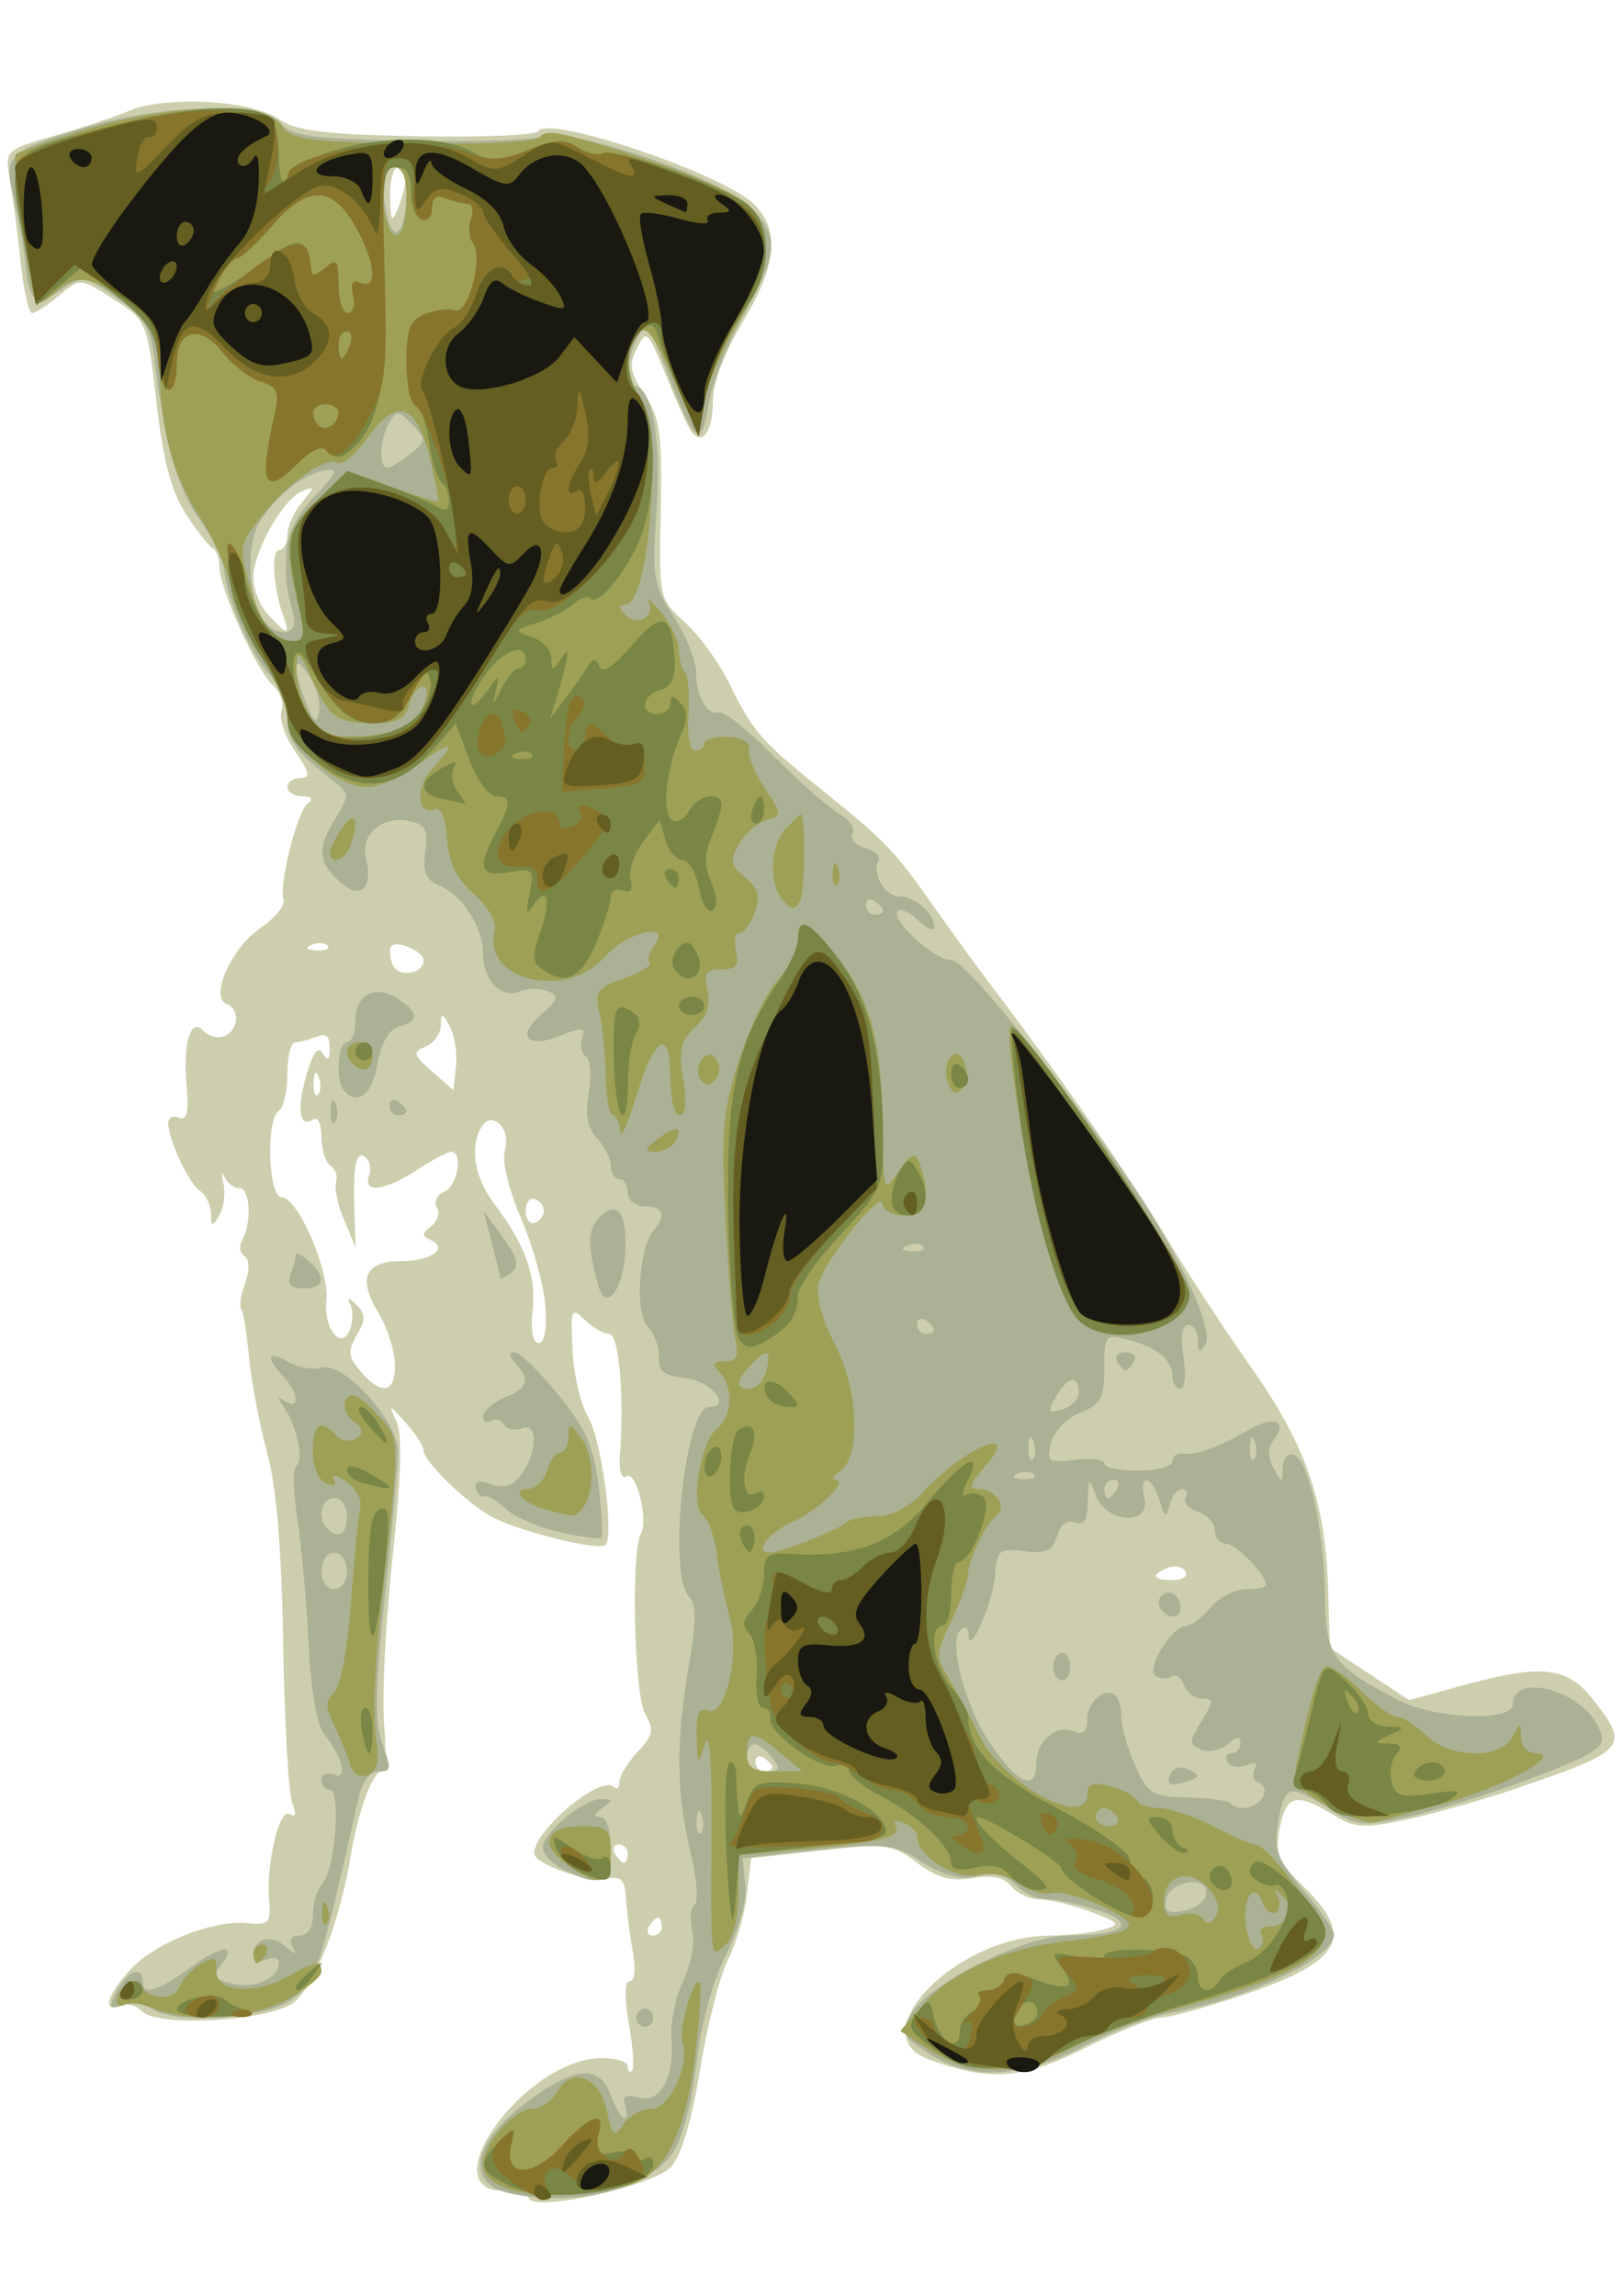 <?xml version="1.0" encoding="UTF-8" standalone="no"?>
<!-- Created with Inkscape (http://www.inkscape.org/) -->

<svg
   xmlns:dc="http://purl.org/dc/elements/1.1/"
   xmlns:cc="http://creativecommons.org/ns#"
   xmlns:rdf="http://www.w3.org/1999/02/22-rdf-syntax-ns#"
   xmlns:svg="http://www.w3.org/2000/svg"
   xmlns="http://www.w3.org/2000/svg"
   xmlns:sodipodi="http://sodipodi.sourceforge.net/DTD/sodipodi-0.dtd"
   xmlns:inkscape="http://www.inkscape.org/namespaces/inkscape"
   width="210mm"
   height="297mm"
   viewBox="0 0 210 297"
   version="1.1"
   id="svg8"
   inkscape:version="0.92.5 (0.92.5+69)"
   sodipodi:docname="dog.svg">
  <defs
     id="defs2" />
  <sodipodi:namedview
     id="base"
     pagecolor="#ffffff"
     bordercolor="#666666"
     borderopacity="1.0"
     inkscape:pageopacity="0.0"
     inkscape:pageshadow="2"
     inkscape:zoom="1.0074671"
     inkscape:cx="382.68389"
     inkscape:cy="938.78511"
     inkscape:document-units="mm"
     inkscape:current-layer="layer1"
     showgrid="false"
     inkscape:window-width="1299"
     inkscape:window-height="713"
     inkscape:window-x="67"
     inkscape:window-y="27"
     inkscape:window-maximized="1" />
  <g
     inkscape:label="Layer 1"
     inkscape:groupmode="layer"
     id="layer1">
    <g
       id="g1122"
       transform="matrix(1,0,0,1.071,-4.233,-20.355)">
      <path
         style="fill:#cdcead;stroke-width:1.101"
         d="m 72.702,284.584 c -0.32,-0.518 -1.807,-0.942 -3.304,-0.942 -9.462,0 2.631,-15.696 12.341,-16.018 2.048,-0.068 3.724,0.37 3.724,0.974 0,0.604 0.248,0.849 0.551,0.546 0.303,-0.303 0.12,-2.863 -0.408,-5.689 -0.614,-3.287 -0.569,-5.138 0.124,-5.138 0.633,0 0.792,-1.489 0.382,-3.579 -0.386,-1.968 -0.78,-4.855 -0.876,-6.416 -0.142,-2.321 -0.628,-2.75 -2.669,-2.36 -2.371,0.453 -9.216,-1.838 -9.216,-3.085 0,-2.836 8.723,-9.604 10.321,-8.007 0.38,0.38 0.69,0.112 0.69,-0.594 0,-0.707 1.064,-2.349 2.365,-3.65 2.019,-2.019 2.163,-2.689 0.982,-4.58 -1.412,-2.262 -1.856,-19.641 -0.555,-21.745 1.022,-1.654 -0.61,-7.762 -1.866,-6.986 -0.65,0.402 -0.995,-0.604 -0.845,-2.468 0.577,-7.194 -0.123,-14.708 -1.369,-14.708 -0.709,0 -2.136,-0.766 -3.171,-1.702 -1.753,-1.586 -1.861,-1.333 -1.59,3.699 0.16,2.971 1.079,6.603 2.041,8.071 1.627,2.483 3.309,13.718 2.299,15.352 -0.562,0.909 -11.283,-1.531 -14.881,-3.387 -3.261,-1.683 -8.734,-6.677 -8.734,-7.971 0,-0.518 -1.052,-2.035 -2.338,-3.373 -2.135,-2.22 -2.239,-2.238 -1.194,-0.2 0.811,1.581 0.669,6.393 -0.485,16.516 -0.896,7.857 -1.386,16.886 -1.088,20.066 0.298,3.179 0.142,5.781 -0.346,5.781 -1.163,0 -3.073,4.942 -4.032,10.431 -1.338,7.661 -4.56,15.381 -7.272,17.424 -3.063,2.307 -17.702,3.092 -19.735,1.059 -0.668,-0.668 -1.897,-0.953 -2.732,-0.632 -2.428,0.932 -1.757,-1.315 1.306,-4.379 3.264,-3.264 10.656,-5.994 15.131,-5.588 2.749,0.25 3.059,-0.047 2.809,-2.686 -0.426,-4.489 1.312,-11.322 2.667,-10.484 0.767,0.474 0.874,-5.6e-4 0.31,-1.386 -0.472,-1.159 -0.996,-9.788 -1.166,-19.174 -0.211,-11.688 -0.871,-18.991 -2.094,-23.171 -0.982,-3.357 -2.031,-8.521 -2.329,-11.475 -0.299,-2.954 -0.757,-5.585 -1.019,-5.846 -0.261,-0.261 -0.03,-1.646 0.513,-3.076 0.614,-1.616 0.581,-2.852 -0.088,-3.266 -0.592,-0.366 -0.731,-1.226 -0.308,-1.91 1.292,-2.091 1.072,-6.311 -0.33,-6.311 -0.727,0 -1.605,-0.619 -1.953,-1.376 -0.348,-0.757 -0.4,-0.385 -0.117,0.826 0.283,1.211 0.039,2.945 -0.544,3.854 -0.911,1.42 -1.061,1.39 -1.076,-0.221 -0.009,-1.03 -0.647,-2.268 -1.416,-2.753 -1.465,-0.922 -4.106,-6.2 -4.106,-8.207 0,-0.642 0.627,-0.927 1.393,-0.633 1.015,0.389 1.282,-0.626 0.985,-3.74 -0.509,-5.332 0.502,-8.433 2.197,-6.738 0.66,0.66 1.882,0.937 2.717,0.617 1.84,-0.706 2.008,-3.303 0.251,-3.889 -2.24,-0.747 0.616,-6.756 4.334,-9.121 1.905,-1.211 3.27,-2.763 3.035,-3.449 -0.633,-1.842 1.777,-10.736 3.163,-11.674 0.728,-0.493 0.442,-0.816 -0.732,-0.826 -1.06,-0.009 -1.927,-0.512 -1.927,-1.118 0,-0.606 0.758,-1.101 1.685,-1.101 1.353,0 1.215,-0.635 -0.699,-3.224 -1.311,-1.773 -2.098,-3.967 -1.75,-4.874 0.348,-0.908 -0.159,-2.306 -1.128,-3.107 -2.085,-1.725 -6.89,-11.676 -6.906,-14.303 -0.006,-1.009 -0.382,-2 -0.837,-2.202 -0.454,-0.202 -2.009,-2.049 -3.455,-4.106 -1.924,-2.737 -2.957,-6.374 -3.854,-13.572 -1.221,-9.805 -1.237,-9.841 -5.541,-12.435 -4.295,-2.59 -4.328,-2.592 -7.03,-0.467 -1.493,1.174 -3.074,2.135 -3.514,2.135 -0.44,0 -1.121,-2.849 -1.513,-6.331 C 6.486,47.005 5.87,42.575 5.509,40.642 4.857,37.153 4.898,37.115 11.299,35.397 c 3.546,-0.952 7.933,-2.317 9.75,-3.035 4.617,-1.824 15.781,-1.243 19.205,1.001 2.208,1.447 5.994,1.89 17.935,2.1 8.325,0.146 15.379,-0.127 15.675,-0.607 1.255,-2.03 24.013,5.166 27.956,8.839 3.372,3.142 2.929,7.36 -1.494,14.225 -2.371,3.68 -3.854,7.348 -3.854,9.532 0,3.87 -1.52,5.635 -2.952,3.426 -0.496,-0.765 -1.956,-3.828 -3.243,-6.806 -2.22,-5.134 -2.409,-5.29 -3.633,-3.002 -1.073,2.005 -0.903,2.958 1.006,5.639 1.997,2.804 2.268,4.627 2.074,13.933 -0.223,10.684 -0.216,10.713 3.123,13.536 1.84,1.556 4.389,4.812 5.663,7.234 3.171,6.026 4.08,7.002 12.277,13.172 8.249,6.21 9.019,6.967 14.608,14.368 2.281,3.021 5.408,7.035 6.948,8.921 8.349,10.222 18.537,23.888 22.707,30.461 2.604,4.105 7.593,11.242 11.085,15.86 7.086,9.369 9.624,16.243 9.954,26.954 l 0.212,6.889 5.122,3.165 5.122,3.165 6.804,-1.743 c 10.366,-2.656 13.636,-2.339 16.988,1.645 4.859,5.775 4.487,6.171 -10.223,10.861 -3.86,1.231 -9.973,2.848 -13.585,3.594 -5.789,1.196 -6.957,1.132 -9.863,-0.535 -4.7,-2.698 -6.05,-2.371 -6.856,1.659 -0.618,3.09 -0.208,4.01 3.166,7.101 6.6,6.046 4.852,8.994 -7.686,12.96 -4.845,1.533 -9.723,2.793 -10.841,2.801 -1.118,0.008 -5.577,1.677 -9.91,3.709 -8.037,3.77 -12.272,4.047 -20.188,1.32 -8.75,-3.015 3.638,-14.859 15.614,-14.929 2.422,-0.014 5.57,-0.338 6.995,-0.719 2.38,-0.637 2.246,-0.813 -1.652,-2.171 -2.333,-0.812 -5.297,-1.484 -6.585,-1.494 -1.288,-0.009 -2.929,-0.724 -3.647,-1.588 -0.873,-1.051 -2.531,-1.372 -5.011,-0.97 -2.744,0.445 -4.596,-0.032 -7.132,-1.838 -3.176,-2.261 -4.086,-2.371 -12.466,-1.508 l -9.041,0.932 -0.551,4.404 c -0.303,2.422 -1.407,5.97 -2.455,7.884 -1.047,1.914 -2.667,7.855 -3.6,13.204 -1.101,6.316 -2.426,10.455 -3.78,11.809 -2.279,2.279 -17.355,5.428 -18.341,3.831 z m 17.165,-32.873 c 0,-0.606 -0.219,-1.101 -0.486,-1.101 -0.267,0 -0.792,0.495 -1.166,1.101 -0.374,0.606 -0.156,1.101 0.486,1.101 0.641,0 1.166,-0.495 1.166,-1.101 z m -4.404,-8.809 c 0,-0.606 -0.525,-1.101 -1.166,-1.101 -0.641,0 -0.86,0.495 -0.486,1.101 0.374,0.606 0.899,1.101 1.166,1.101 0.267,0 0.486,-0.495 0.486,-1.101 z m 18.718,-10.395 c 0,-0.267 -0.495,-0.792 -1.101,-1.166 -0.606,-0.374 -1.101,-0.156 -1.101,0.486 0,0.641 0.495,1.166 1.101,1.166 0.606,0 1.101,-0.218 1.101,-0.486 z m 53.432,-23.69 c -0.358,-0.579 -1.378,-0.774 -2.267,-0.433 -2.276,0.873 -2.008,1.486 0.651,1.486 1.247,0 1.974,-0.474 1.616,-1.053 z M 55.32,183.656 c -0.085,-1.7 -1.056,-4.465 -2.157,-6.145 -2.694,-4.112 -1.683,-6.18 3.021,-6.18 3.916,0 6.163,-1.57 3.685,-2.575 -1.075,-0.436 -1.045,-0.797 0.134,-1.623 0.835,-0.584 1.175,-1.616 0.756,-2.294 -0.419,-0.678 0.013,-1.529 0.96,-1.893 1.707,-0.655 2.482,-4.833 0.896,-4.825 -0.454,0.002 -2.448,0.993 -4.431,2.202 -4.214,2.569 -7.044,2.87 -6.195,0.658 0.325,-0.847 0.062,-1.867 -0.585,-2.267 -1.188,-0.734 -1.527,1.289 -1.283,7.661 l 0.127,3.303 -1.495,-3.303 c -0.822,-1.817 -1.288,-3.872 -1.036,-4.568 0.252,-0.696 -0.07,-1.592 -0.717,-1.992 -0.647,-0.4 -1.176,-1.966 -1.176,-3.48 0,-1.514 -0.461,-2.468 -1.025,-2.119 -1.817,1.123 -2.216,-1.136 -0.937,-5.304 0.845,-2.754 1.534,-3.611 2.138,-2.659 0.639,1.007 0.896,0.826 0.908,-0.641 0.012,-1.415 -0.519,-1.839 -1.725,-1.376 -0.958,0.368 -2.197,0.668 -2.753,0.668 -0.556,0 -1.011,1.705 -1.011,3.789 0,2.084 -0.495,4.095 -1.101,4.469 -1.712,1.058 -1.392,10.46 0.355,10.46 2.076,0 6.187,8.789 5.789,12.379 -0.394,3.559 2.019,6.305 3.09,3.516 0.375,-0.979 0.361,-2.354 -0.033,-3.056 -0.43,-0.768 -0.113,-0.717 0.795,0.127 1.246,1.158 1.261,1.803 0.086,3.684 -1.205,1.93 -1.133,2.602 0.473,4.377 2.745,3.033 4.628,2.613 4.446,-0.993 z m 19.478,-6.9 c -0.195,-2.466 -1.608,-7.225 -3.141,-10.575 -1.69,-3.694 -2.508,-6.967 -2.08,-8.316 0.812,-2.559 -1.729,-4.814 -3.062,-2.717 -1.542,2.425 -0.895,6.076 1.633,9.217 4.079,5.068 5.495,8.724 5.005,12.922 -0.287,2.455 0.005,3.954 0.769,3.954 0.763,0 1.096,-1.703 0.876,-4.484 z m -0.181,-11.482 c 0,-0.575 -0.533,-1.224 -1.184,-1.441 -0.651,-0.217 -1.184,0.431 -1.184,1.441 0,1.009 0.533,1.658 1.184,1.441 0.651,-0.217 1.184,-0.865 1.184,-1.441 z M 45.474,149.103 c -0.351,-0.878 -0.612,-0.617 -0.665,0.665 -0.048,1.161 0.212,1.811 0.578,1.445 0.366,-0.366 0.405,-1.316 0.087,-2.11 z m 16.969,-6.097 c -0.999,-1.717 -1.142,-1.734 -1.172,-0.146 -0.018,0.995 -0.901,2.147 -1.96,2.559 -1.724,0.671 -1.637,0.988 0.826,3.006 l 2.753,2.256 0.346,-2.86 c 0.19,-1.573 -0.166,-3.74 -0.792,-4.815 z m -3.407,-8.011 c 0,-1.05 -3.406,-2.467 -4.147,-1.725 -0.291,0.291 -0.239,1.285 0.116,2.21 0.636,1.657 4.032,1.249 4.032,-0.484 z m -12.41,-1.766 c -0.366,-0.366 -1.316,-0.405 -2.11,-0.087 -0.878,0.351 -0.617,0.612 0.665,0.665 1.161,0.048 1.811,-0.212 1.445,-0.578 z M 40.892,93.43 c -1.313,-3.316 -1.617,-7.983 -0.522,-7.983 0.577,0 1.049,-0.828 1.049,-1.84 0,-1.012 0.839,-2.768 1.865,-3.901 1.727,-1.908 1.729,-2.009 0.022,-1.354 -2.469,0.948 -6.292,7.288 -6.292,10.436 0,1.392 0.867,3.41 1.927,4.484 2.472,2.507 2.894,2.541 1.95,0.158 z M 56.757,40.577 c 0.043,-0.757 -0.418,-1.376 -1.024,-1.376 -0.606,0 -1.066,1.61 -1.024,3.579 0.065,2.999 0.231,3.222 1.024,1.376 0.52,-1.211 0.981,-2.822 1.024,-3.579 z"
         id="path1136"
         inkscape:connector-curvature="0" />
      <path
         style="fill:#abb195;stroke-width:1.101"
         d="m 70.402,283.976 c -6.123,-1.192 -5.128,-6.167 2.247,-11.242 6.075,-4.18 9.197,-4.372 10.611,-0.654 0.576,1.514 1.36,2.753 1.742,2.753 0.383,0 0.432,-0.687 0.11,-1.527 -0.42,-1.094 0.055,-1.359 1.673,-0.936 2.856,0.747 4.725,-2.313 4.324,-7.078 -0.162,-1.917 0.524,-5.067 1.524,-7 1.027,-1.985 1.537,-4.632 1.173,-6.081 -0.354,-1.412 -0.216,-2.831 0.307,-3.155 0.523,-0.323 0.277,-3.187 -0.547,-6.363 -1.839,-7.09 -1.895,-13.346 -0.202,-22.536 0.994,-5.395 0.994,-7.336 0,-8.33 -2.769,-2.769 -0.471,-22.877 2.614,-22.877 3.091,0 0.21,-3.187 -3.178,-3.516 -2.656,-0.258 -3.442,-0.837 -3.303,-2.437 0.1,-1.155 -0.552,-2.832 -1.448,-3.729 -1.723,-1.723 -1.164,-9.624 0.829,-11.735 1.611,-1.706 1.135,-2.808 -1.214,-2.808 -1.223,0 -2.202,-0.734 -2.202,-1.652 0,-0.908 -0.495,-1.652 -1.101,-1.652 -0.606,0 -1.101,-0.708 -1.101,-1.573 0,-0.865 -0.795,-2.368 -1.767,-3.34 -1.269,-1.269 -1.57,-2.82 -1.067,-5.498 0.389,-2.076 0.218,-4.029 -0.387,-4.403 -0.598,-0.369 -0.818,-1.372 -0.489,-2.228 0.497,-1.296 0.035,-1.344 -2.759,-0.29 -4.346,1.64 -5.825,0.119 -2.503,-2.574 2.197,-1.781 2.322,-2.202 0.826,-2.776 -0.97,-0.372 -2.569,-0.367 -3.555,0.011 -2.502,0.96 -4.808,-1.281 -4.852,-4.716 -0.041,-3.223 -2.742,-6.993 -5.867,-8.19 -1.525,-0.584 -1.93,-1.605 -1.58,-3.986 0.389,-2.652 0.033,-3.285 -2.078,-3.688 -3.461,-0.662 -6.345,1.614 -5.609,4.426 0.985,3.768 -0.709,5.214 -3.405,2.905 -2.832,-2.425 -2.929,-4.005 -0.478,-7.746 1.776,-2.71 1.762,-2.922 -0.275,-4.387 -4.882,-3.51 -5.995,-4.918 -5.995,-7.589 0,-1.545 -1.03,-3.904 -2.288,-5.241 C 36.574,97.823 33.689,91.654 33.268,88.002 33.116,86.683 31.69,83.897 30.099,81.812 27.184,77.989 25.58,72.787 24.335,63.117 23.745,58.538 23.096,57.484 19.34,54.998 15.38,52.378 14.817,52.276 12.531,53.774 8.945,56.124 8.007,55.658 7.576,51.313 7.366,49.193 6.683,45.538 6.058,43.19 4.612,37.753 5.156,37.232 15.214,34.417 c 10.272,-2.875 23.306,-3.153 25.333,-0.539 1.18,1.522 3.955,1.885 16.287,2.131 8.176,0.163 16.13,-0.072 17.676,-0.523 3.848,-1.122 23.583,5.235 27.067,8.719 3.475,3.475 3.292,5.543 -1.148,12.915 -2.063,3.426 -4.096,8.275 -4.519,10.776 -0.919,5.437 -1.814,4.788 -5.334,-3.863 -2.415,-5.936 -2.742,-6.288 -3.877,-4.169 -1.414,2.642 -1.637,5.758 -0.413,5.771 2.293,0.024 3.529,6.32 2.902,14.781 -0.617,8.319 -0.477,9.149 2.211,13.061 1.579,2.298 2.878,5.271 2.887,6.606 0.021,3.014 1.461,5.406 2.987,4.964 0.633,-0.183 3.808,2.186 7.056,5.266 3.248,3.08 7.034,6.201 8.414,6.937 1.38,0.736 2.197,1.842 1.816,2.458 -0.381,0.616 0.343,1.391 1.608,1.722 1.265,0.331 2.057,0.996 1.759,1.478 -0.965,1.561 0.75,4.379 2.666,4.379 2.036,0 4.507,2.025 4.507,3.694 0,0.578 -0.907,0.23 -2.016,-0.773 -1.109,-1.004 -2.317,-1.524 -2.685,-1.156 -1.013,1.013 4.75,5.943 6.947,5.943 1.811,0 13.631,13.73 23.497,27.294 6.086,8.367 10.482,17.357 9.357,19.132 -0.716,1.129 -0.937,1.023 -0.949,-0.456 -0.009,-1.06 -0.577,-1.927 -1.262,-1.927 -0.808,0 -1.026,1.353 -0.62,3.854 0.344,2.12 0.161,3.854 -0.406,3.854 -0.568,0 -1.032,-0.683 -1.032,-1.517 0,-1.973 -2.013,-3.508 -5.781,-4.408 -2.899,-0.693 -3.028,-0.545 -3.028,3.461 0,3.587 -0.447,4.353 -3.133,5.367 -1.729,0.653 -3.423,2.291 -3.78,3.656 -0.592,2.264 -0.326,2.436 3.133,2.033 2.079,-0.243 3.78,-0.045 3.78,0.439 0,0.484 1.982,0.88 4.404,0.88 2.422,0 4.404,-0.517 4.404,-1.149 0,-0.632 0.619,-1.049 1.376,-0.927 1.593,0.257 4.574,-0.754 8.654,-2.935 3.162,-1.69 4.938,-0.957 3.086,1.275 -0.826,0.995 -0.833,2.014 -0.024,3.405 1.107,1.903 1.156,1.902 1.188,-0.034 0.018,-1.111 0.652,-1.817 1.41,-1.57 1.949,0.636 3.936,8.997 4.04,17.002 0.096,7.337 0.966,8.498 9.475,12.631 4.74,2.302 14.837,2.654 14.837,0.517 0,-3.844 8.639,-1.814 10.992,2.583 0.932,1.742 0.706,2.381 -1.206,3.404 -3.753,2.009 -16.753,6.23 -23.494,7.63 -5.624,1.168 -6.542,1.076 -10.067,-1.003 -5.186,-3.06 -5.735,-2.929 -6.579,1.571 -0.635,3.385 -0.236,4.399 3.253,8.261 2.188,2.421 3.977,4.82 3.977,5.33 0,2.844 -11.025,7.749 -21.471,9.554 -2.422,0.418 -7.333,2.194 -10.911,3.945 -7.979,3.905 -14.724,4.193 -20.117,0.86 -3.461,-2.139 -3.642,-2.513 -2.265,-4.68 2.428,-3.822 14.68,-9.509 20.527,-9.529 7.2,-0.024 8.918,-1.506 3.594,-3.1 -2.363,-0.708 -5.318,-1.287 -6.567,-1.287 -1.249,0 -3.053,-0.782 -4.009,-1.738 -1.181,-1.181 -2.743,-1.517 -4.88,-1.047 -2.205,0.484 -4.363,-0.03 -7.235,-1.725 -3.786,-2.234 -4.81,-2.341 -13.642,-1.43 l -9.549,0.985 0.347,3.218 c 0.208,1.933 -0.788,5.303 -2.496,8.441 -1.752,3.219 -3.227,8.285 -3.845,13.203 -0.608,4.844 -1.837,9.098 -3.126,10.825 -3.211,4.301 -12.483,6.456 -20.804,4.836 z m 89.934,-36.325 c 0,-2.221 -4.835,-1.406 -5.272,0.888 -0.261,1.371 0.31,1.66 2.466,1.248 1.543,-0.295 2.806,-1.256 2.806,-2.136 z m -65.313,-9.361 c -0.351,-0.878 -0.612,-0.617 -0.665,0.665 -0.048,1.161 0.212,1.811 0.578,1.445 0.366,-0.366 0.405,-1.316 0.087,-2.11 z m 72.6,-2.206 c 0.446,-0.721 0.224,-1.507 -0.492,-1.746 -0.717,-0.239 -0.971,-0.972 -0.565,-1.628 0.467,-0.755 0.077,-0.941 -1.059,-0.505 -0.988,0.379 -2.09,0.216 -2.448,-0.363 -0.358,-0.579 -0.126,-1.053 0.515,-1.053 0.641,0 1.166,-0.556 1.166,-1.236 0,-0.859 -0.5,-0.821 -1.638,0.123 -0.901,0.748 -2.441,1.051 -3.423,0.674 -1.644,-0.631 -1.643,-0.901 0.011,-3.426 1.601,-2.443 1.61,-2.741 0.085,-2.741 -0.941,0 -1.996,-0.74 -2.343,-1.645 -0.347,-0.905 -1.075,-1.371 -1.617,-1.036 -0.542,0.335 -1.482,0.303 -2.088,-0.072 -1.291,-0.798 2.11,-5.967 3.96,-6.02 0.663,-0.019 2.103,-1.026 3.199,-2.237 1.096,-1.211 3.155,-2.202 4.575,-2.202 1.42,3e-5 2.582,-0.242 2.582,-0.538 0,-1.239 -3.903,-4.967 -5.2,-4.967 -0.774,0 -1.407,-0.71 -1.407,-1.577 0,-0.868 -0.998,-1.894 -2.218,-2.281 -1.22,-0.387 -1.934,-1.164 -1.587,-1.726 0.347,-0.562 0.143,-1.022 -0.454,-1.022 -0.597,0 -1.317,0.867 -1.6,1.927 -0.436,1.632 -0.636,1.548 -1.31,-0.551 -0.984,-3.064 -2.753,-3.313 -1.959,-0.275 0.875,3.344 -4.901,3.09 -6.253,-0.275 -0.944,-2.349 -0.999,-2.315 -1.066,0.668 -0.051,2.279 -0.51,2.977 -1.665,2.534 -0.98,-0.376 -1.871,0.258 -2.311,1.642 -0.566,1.784 -1.45,2.168 -4.245,1.842 -3.209,-0.375 -3.552,-0.123 -3.772,2.763 -0.259,3.393 -3.374,10.078 -3.448,7.399 -0.029,-1.043 -0.418,-1.222 -1.123,-0.517 -1.427,1.427 0.607,8.784 3.629,13.125 3.674,5.277 6.259,6.47 6.259,2.888 0,-2.7 2.549,-4.759 4.815,-3.89 1.286,0.494 1.791,0.067 1.791,-1.515 0,-2.184 2.482,-3.993 3.746,-2.729 0.362,0.362 0.658,1.55 0.658,2.639 0,1.09 0.806,3.671 1.79,5.736 1.632,3.422 2.23,3.763 6.753,3.854 2.729,0.055 5.227,0.364 5.55,0.687 1.033,1.033 3.367,0.631 4.205,-0.724 z m -12.068,-2.598 c 0.308,-0.802 1.262,-1.188 2.12,-0.859 2.068,0.794 1.971,1.1 -0.559,1.762 -1.447,0.378 -1.942,0.092 -1.56,-0.903 z m -15.038,-13.158 c 0,-0.908 0.495,-1.652 1.101,-1.652 0.606,0 1.101,0.743 1.101,1.652 0,0.908 -0.495,1.652 -1.101,1.652 -0.606,0 -1.101,-0.743 -1.101,-1.652 z m 13.811,-7.081 c -0.752,-1.217 0.985,-2.531 2.002,-1.514 1.047,1.047 0.852,2.539 -0.332,2.539 -0.57,0 -1.321,-0.461 -1.67,-1.025 z m -50.146,18.092 c -0.754,-0.908 -1.806,-1.652 -2.337,-1.652 -0.531,0 -0.966,0.743 -0.966,1.652 0,0.949 0.994,1.652 2.337,1.652 1.952,0 2.111,-0.272 0.966,-1.652 z m 44.594,-32.482 c 0.374,-0.606 0.156,-1.101 -0.486,-1.101 -0.641,0 -1.166,0.495 -1.166,1.101 0,0.606 0.218,1.101 0.486,1.101 0.267,0 0.792,-0.495 1.166,-1.101 z m -10.759,-1.766 c -0.366,-0.366 -1.316,-0.405 -2.11,-0.087 -0.878,0.351 -0.617,0.612 0.665,0.665 1.161,0.048 1.811,-0.212 1.445,-0.578 z m -0.051,-3.946 c -0.351,-0.878 -0.612,-0.617 -0.665,0.665 -0.048,1.161 0.212,1.811 0.578,1.445 0.366,-0.366 0.405,-1.316 0.087,-2.11 z m 28.628,0 c -0.351,-0.878 -0.612,-0.617 -0.665,0.665 -0.048,1.161 0.212,1.811 0.578,1.445 0.366,-0.366 0.405,-1.316 0.087,-2.11 z m -22.774,-5.978 c 0,-2.159 -1.445,-1.887 -2.973,0.559 -1.128,1.807 -1.018,2.008 0.836,1.523 1.175,-0.307 2.136,-1.244 2.136,-2.082 z m -18.718,-7.514 c 0,-0.267 -0.495,-0.792 -1.101,-1.166 -0.606,-0.374 -1.101,-0.156 -1.101,0.486 0,0.641 0.495,1.166 1.101,1.166 0.606,0 1.101,-0.218 1.101,-0.486 z M 123.702,169.565 c -0.366,-0.366 -1.316,-0.405 -2.11,-0.087 -0.878,0.351 -0.617,0.612 0.665,0.665 1.161,0.048 1.811,-0.212 1.445,-0.578 z m -5.207,-40.56 c 0,-0.267 -0.495,-0.792 -1.101,-1.166 -0.606,-0.374 -1.101,-0.156 -1.101,0.486 0,0.641 0.495,1.166 1.101,1.166 0.606,0 1.101,-0.218 1.101,-0.486 z M 44.249,100.637 c -2.03,-2.898 -2.268,-1.231 -0.454,3.181 0.987,2.4 1.377,2.67 1.728,1.193 0.25,-1.049 -0.324,-3.017 -1.274,-4.374 z m -2.016,-7.208 c -1.005,-3.554 -1.075,-4.115 -0.944,-7.577 0.088,-2.32 1.289,-4.581 3.673,-6.911 2.885,-2.821 3.139,-3.402 1.366,-3.131 -2.817,0.43 -6.209,2.909 -8.454,6.177 -1.871,2.724 -1.58,9.312 0.53,11.993 1.663,2.113 4.468,1.71 3.829,-0.551 z M 57.335,73.839 c 2.045,-1.547 2.057,-1.723 0.235,-3.544 -1.677,-1.677 -2.047,-1.71 -2.961,-0.265 -1.25,1.977 -1.414,5.52 -0.252,5.47 0.454,-0.019 1.794,-0.767 2.978,-1.662 z M 56.817,42.229 c 0.011,-1.965 -0.563,-3.028 -1.635,-3.028 -1.859,0 -1.941,0.478 -0.946,5.457 0.823,4.113 2.553,2.484 2.58,-2.429 z M 86.563,262.721 c 0,-0.606 0.495,-1.101 1.101,-1.101 0.606,0 1.101,0.495 1.101,1.101 0,0.606 -0.495,1.101 -1.101,1.101 -0.606,0 -1.101,-0.495 -1.101,-1.101 z m -62.762,-1.093 c -0.908,-0.583 -2.561,-0.776 -3.673,-0.429 -1.754,0.546 -1.858,0.325 -0.787,-1.677 1.278,-2.389 3.359,-3.135 3.359,-1.205 0,1.779 1.833,1.285 6.179,-1.664 4.172,-2.832 6.154,-2.907 3.864,-0.148 -1.038,1.251 -0.701,1.657 1.77,2.131 2.958,0.568 5.805,-0.718 5.805,-2.622 0,-0.512 -0.743,-0.647 -1.652,-0.298 -0.908,0.349 -1.652,0.115 -1.652,-0.52 0,-2.024 2.237,-2.624 4.113,-1.103 1.294,1.049 1.577,1.076 0.988,0.095 -0.52,-0.866 -0.191,-1.376 0.89,-1.376 1.057,0 1.717,-0.973 1.717,-2.533 0,-1.393 0.559,-3.092 1.243,-3.775 1.614,-1.614 2.446,-11.31 0.97,-11.31 -0.611,0 -1.112,-0.548 -1.112,-1.219 0,-0.67 0.718,-0.943 1.596,-0.607 1.88,0.721 1.162,-2.088 -1.255,-4.915 -0.932,-1.09 -1.716,-5.381 -2.012,-11.011 -0.267,-5.074 -0.919,-11.842 -1.45,-15.039 -0.531,-3.198 -0.587,-6.047 -0.126,-6.332 1.028,-0.635 0.067,-4.896 -1.591,-7.059 -0.926,-1.207 -0.888,-1.39 0.159,-0.761 1.921,1.154 1.724,-1.001 -0.275,-3 -2.357,-2.357 -2.04,-3.195 0.663,-1.749 1.273,0.681 3.226,1 4.341,0.709 2.863,-0.749 9.861,6.455 9.86,10.15 -7.35e-4,1.564 -0.757,9.342 -1.681,17.284 -1.201,10.325 -1.358,15.287 -0.549,17.414 1.453,3.822 1.439,3.932 -0.5,3.932 -0.897,0 -1.955,1.363 -2.352,3.028 -4.958,20.825 -5.532,22.434 -8.76,24.562 -3.522,2.322 -15.059,2.99 -18.088,1.047 z m 25.325,-52.86 c 0,-1.223 -0.734,-2.202 -1.652,-2.202 -0.918,0 -1.652,0.979 -1.652,2.202 0,1.223 0.734,2.202 1.652,2.202 0.918,0 1.652,-0.979 1.652,-2.202 z m 0,-6.606 c 0,-1.223 -0.734,-2.202 -1.652,-2.202 -1.676,0 -2.259,2.329 -0.918,3.67 1.396,1.396 2.569,0.726 2.569,-1.468 z m 27.802,42.546 c -1.363,-0.675 -2.477,-1.817 -2.477,-2.538 0,-1.75 5.344,-5.879 7.581,-5.858 1.55,0.015 1.567,0.154 0.127,1.084 -1.101,0.712 -1.193,1.073 -0.275,1.084 0.836,0.01 1.376,1.531 1.376,3.871 0,4.183 -1.509,4.744 -6.331,2.356 z M 76.654,204.07 c -2.725,-0.559 -5.874,-1.836 -6.997,-2.838 -1.123,-1.002 -2.35,-1.661 -2.725,-1.465 -0.375,0.197 -0.878,-0.227 -1.116,-0.941 -0.292,-0.877 0.351,-1.05 1.98,-0.533 1.697,0.538 2.869,0.164 3.949,-1.261 2.091,-2.76 2.085,-6.3 -0.011,-5.496 -0.889,0.341 -1.914,0.138 -2.278,-0.451 -0.364,-0.589 -1.123,-0.786 -1.687,-0.437 -0.564,0.348 -1.025,0.097 -1.025,-0.56 0,-0.656 1.239,-1.664 2.753,-2.24 3.05,-1.16 3.408,-2.207 1.431,-4.184 -0.878,-0.878 -0.919,-1.321 -0.122,-1.321 0.659,0 3.211,2.315 5.67,5.145 3.604,4.147 4.615,6.292 5.211,11.061 0.407,3.254 0.555,6.056 0.331,6.227 -0.225,0.171 -2.638,-0.147 -5.363,-0.705 z m 72.121,-20.627 c -0.374,-0.606 0.121,-1.101 1.101,-1.101 0.98,0 1.475,0.495 1.101,1.101 -0.374,0.606 -0.87,1.101 -1.101,1.101 -0.231,0 -0.727,-0.495 -1.101,-1.101 z m -67.068,-8.992 c -1.457,-4.719 -1.468,-6.863 -0.042,-8.289 2.42,-2.42 3.787,-0.709 3.45,4.32 -0.295,4.407 -2.485,6.957 -3.408,3.968 z M 41.852,172.893 c 0.368,-0.958 0.668,-2.01 0.668,-2.337 0,-0.327 0.743,0.021 1.652,0.775 2.328,1.932 2.051,3.303 -0.668,3.303 -1.663,0 -2.131,-0.493 -1.652,-1.742 z m 27.094,0.423 c 0,-0.191 -0.484,-2.078 -1.077,-4.194 l -1.077,-3.847 2.153,2.753 c 2.459,3.144 2.649,3.998 1.101,4.955 -0.606,0.374 -1.101,0.524 -1.101,0.333 z M 47.011,153.072 c 0.053,-1.283 0.314,-1.544 0.665,-0.665 0.318,0.795 0.279,1.745 -0.087,2.11 -0.366,0.366 -0.626,-0.284 -0.578,-1.445 z m 7.621,-0.524 c 0,-0.641 0.495,-0.86 1.101,-0.486 0.606,0.374 1.101,0.899 1.101,1.166 0,0.267 -0.495,0.486 -1.101,0.486 -0.606,0 -1.101,-0.525 -1.101,-1.166 z m -5.872,-1.77 c -1.153,-1.153 -0.858,-5.872 0.367,-5.872 0.606,0 1.101,-1.186 1.101,-2.635 0,-3.199 2.616,-4.419 5.549,-2.588 2.703,1.688 2.733,2.614 0.106,3.301 -1.32,0.345 -2.321,1.963 -2.803,4.533 -0.69,3.678 -2.521,5.061 -4.32,3.262 z"
         id="path1134"
         inkscape:connector-curvature="0" />
      <path
         style="fill:#9ea055;stroke-width:1.101"
         d="m 70.322,283.483 c -2.323,-0.652 -3.579,-1.693 -3.579,-2.968 0,-2.566 3.969,-6.783 6.385,-6.783 1.042,0 2.488,-0.95 3.213,-2.111 1.932,-3.094 5.523,-1.736 6.44,2.436 0.665,3.028 0.899,3.198 2.111,1.54 0.75,-1.026 2.375,-1.865 3.612,-1.865 2.384,0 5.063,-5.392 4.024,-8.099 -0.57,-1.486 1.464,-7.962 2.253,-7.173 0.247,0.247 -0.008,4.086 -0.566,8.532 -1.246,9.922 -4.087,14.973 -9.033,16.062 -6.05,1.332 -11.12,1.478 -14.859,0.428 z m 54.287,-16.804 -3.892,-2.349 2.877,-3.103 c 3.689,-3.979 10.32,-6.78 18.205,-7.691 9.789,-1.131 10.591,-1.791 5.137,-4.233 -2.603,-1.165 -5.575,-1.898 -6.606,-1.628 -1.031,0.27 -2.935,-0.253 -4.231,-1.161 -1.427,-1 -3.569,-1.408 -5.43,-1.036 -2.978,0.596 -7.771,-2.305 -7.771,-4.702 0,-0.517 -0.769,-1.235 -1.709,-1.596 -0.94,-0.361 -1.428,-0.202 -1.085,0.353 0.839,1.357 -1.668,1.958 -11.795,2.826 l -8.533,0.732 v 4.726 c 0,2.858 -0.653,5.268 -1.652,6.097 -2.009,1.668 -1.922,2.348 -1.83,-14.314 0.046,-8.304 -0.252,-11.715 -0.867,-9.91 -0.886,2.602 -0.943,2.551 -1.047,-0.944 -0.08,-2.701 0.295,-3.541 1.395,-3.119 2.344,0.9 4.238,-6.723 2.837,-11.421 -0.621,-2.082 -1.366,-5.496 -1.656,-7.587 -0.29,-2.091 -1.086,-4.148 -1.768,-4.569 -1.695,-1.048 -0.338,-8.894 1.81,-10.464 2.007,-1.468 2.19,-4.984 0.355,-6.819 -1.028,-1.028 -0.879,-1.321 0.67,-1.321 1.512,0 1.844,-0.596 1.38,-2.477 -0.336,-1.363 -0.916,-7.962 -1.288,-14.666 -0.599,-10.785 -0.397,-13.003 1.754,-19.269 1.337,-3.894 3.597,-8.263 5.022,-9.708 1.425,-1.445 2.592,-3.551 2.592,-4.68 0,-3.156 1.494,-2.475 5.497,2.507 4.057,5.048 5.382,10.06 5.49,20.766 0.072,7.152 0.074,7.155 2.081,4.545 1.774,-2.306 2.093,-2.392 2.728,-0.736 1.527,3.979 0.82,6.1 -2.033,6.1 -1.514,0 -2.773,-0.619 -2.799,-1.376 -0.065,-1.944 -7.607,6.832 -8.323,9.684 -0.351,1.398 0.517,4.338 2.135,7.237 3.053,5.469 3.404,13.615 0.66,15.351 -0.871,0.551 -1.151,1.009 -0.623,1.019 1.876,0.033 -2.118,3.685 -5.64,5.157 -3.171,1.326 -4.958,3.696 -2.753,3.652 1.421,-0.029 9.005,-2.841 9.797,-3.633 0.415,-0.415 2.181,-0.755 3.924,-0.755 2,0 4.269,-1.116 6.148,-3.024 5.258,-5.34 12.814,-8.228 7.933,-3.032 -2.068,2.201 -2.23,2.753 -0.807,2.753 2.114,0 3.701,2.151 2.325,3.151 -1.416,1.029 -3.72,5.402 -3.72,7.061 0,0.789 -0.974,3.344 -2.164,5.679 -2.062,4.045 -2.075,4.38 -0.271,7.115 1.042,1.578 2.772,4.604 3.845,6.723 2.958,5.842 14.005,11.471 14.005,7.136 0,-1.27 0.728,-1.494 3.028,-0.931 1.665,0.408 3.193,1.161 3.395,1.673 0.202,0.512 1.471,0.931 2.821,0.931 1.35,0 4.505,0.991 7.012,2.202 2.507,1.211 4.988,2.202 5.514,2.202 0.526,0 2.107,1.363 3.513,3.028 1.407,1.665 3.275,3.86 4.152,4.876 3.886,4.504 -0.588,7.511 -17.65,11.864 -4.722,1.205 -10.946,3.376 -13.83,4.825 -6.582,3.306 -13.092,3.407 -18.266,0.285 z m 42.837,-13.943 c -0.348,-0.564 0.11,-1.025 1.018,-1.025 2.353,0 3.38,-2.164 1.744,-3.674 -1.056,-0.975 -1.213,-0.97 -0.657,0.02 0.402,0.715 0.278,1.579 -0.274,1.921 -0.552,0.341 -1.32,-0.203 -1.706,-1.209 -1.084,-2.825 -2.749,-0.249 -2.071,3.206 0.325,1.658 1.039,2.739 1.585,2.401 0.546,-0.338 0.708,-1.075 0.36,-1.639 z m -6.944,-5.747 c -2.395,-2.402 -5.671,-1.439 -5.671,1.665 0,1.67 0.54,2.072 2.201,1.637 1.211,-0.317 2.511,-0.074 2.89,0.54 0.43,0.696 1.038,0.553 1.616,-0.379 0.593,-0.955 0.219,-2.204 -1.037,-3.464 z m -11.727,-8.491 c -0.374,-0.606 -1.147,-1.101 -1.717,-1.101 -0.57,0 -1.036,0.495 -1.036,1.101 0,0.606 0.772,1.101 1.717,1.101 0.944,0 1.41,-0.495 1.036,-1.101 z m -43.493,-7.708 c -3.502,-2.739 -4.404,-2.739 -4.404,0 0,1.755 0.726,2.197 3.579,2.178 l 3.579,-0.025 z m -1.883,-46.246 c 0.681,-2.603 0.102,-2.781 -2.049,-0.629 -1.98,1.98 -1.995,2.831 -0.05,2.831 0.838,0 1.782,-0.991 2.099,-2.202 z M 23.975,261.548 c -1.419,-0.568 -3.029,-0.755 -3.579,-0.416 -0.55,0.34 -0.999,0.122 -0.999,-0.483 0,-1.58 2.319,-2.792 3.151,-1.647 1.206,1.659 4.277,1.632 4.92,-0.043 0.337,-0.879 1.575,-2.114 2.751,-2.743 1.742,-0.932 2.11,-0.793 1.989,0.754 -0.202,2.592 4.818,3.068 9.083,0.863 3.881,-2.007 4.532,-2.099 4.532,-0.639 0,0.593 -1.962,2.08 -4.36,3.303 -4.638,2.366 -12.958,2.866 -17.488,1.052 z m 13.039,-6.535 c 0,-0.606 0.525,-1.101 1.166,-1.101 0.641,0 0.86,0.495 0.486,1.101 -0.374,0.606 -0.899,1.101 -1.166,1.101 -0.267,0 -0.486,-0.495 -0.486,-1.101 z m 8.896,-5.047 c 0.053,-1.283 0.314,-1.544 0.665,-0.665 0.318,0.795 0.279,1.745 -0.087,2.11 -0.366,0.366 -0.626,-0.284 -0.578,-1.445 z m 31.736,-5.696 c -3.736,-2.506 -2.877,-4.672 1.852,-4.672 3.446,0 3.762,0.278 3.762,3.303 0,3.788 -1.473,4.147 -5.614,1.369 z m 98.408,-7.092 c -4.057,-2.07 -4.571,-2.736 -4.019,-5.207 1.745,-7.812 2.761,-11.052 3.633,-11.591 0.528,-0.326 2.548,0.892 4.491,2.706 1.942,1.814 4.129,3.299 4.859,3.299 0.73,0 2.391,0.991 3.691,2.202 3.019,2.813 9.604,2.975 11.176,0.275 1.069,-1.835 1.124,-1.835 1.156,0 0.019,1.081 0.879,1.935 1.96,1.945 3.665,0.035 -4.453,4.156 -11.837,6.009 -3.936,0.988 -7.9,2.007 -8.809,2.265 -0.908,0.258 -3.745,-0.599 -6.303,-1.904 z m -126.505,-5.031 c -0.327,-1.05 -1.249,-3.147 -2.048,-4.661 -1.194,-2.263 -1.197,-2.988 -0.017,-4.076 0.84,-0.774 1.743,-5.346 2.176,-11.011 0.407,-5.328 0.945,-10.438 1.196,-11.355 0.251,-0.917 -0.583,-2.316 -1.853,-3.109 -1.27,-0.793 -1.984,-0.916 -1.586,-0.272 0.442,0.715 0.059,0.915 -0.986,0.514 -0.999,-0.384 -1.709,-1.978 -1.709,-3.841 0,-3.361 0.958,-3.989 2.987,-1.96 0.674,0.674 1.839,0.846 2.589,0.382 1.04,-0.642 0.95,-1.145 -0.375,-2.115 -0.998,-0.73 -1.384,-1.847 -0.905,-2.622 0.6,-0.971 1.675,-0.509 3.828,1.644 3.301,3.301 3.271,1.864 0.518,25.046 -0.64,5.389 -0.867,11.654 -0.504,13.923 0.499,3.123 0.25,4.283 -1.028,4.773 -1.033,0.396 -1.919,-0.093 -2.283,-1.261 z m 25.453,-30.771 c -3.008,-0.723 -4.787,-2.518 -2.497,-2.518 0.989,0 2.112,-0.991 2.497,-2.202 0.384,-1.211 1.161,-2.202 1.726,-2.202 0.565,0 1.043,-0.867 1.062,-1.927 0.031,-1.721 0.213,-1.692 1.695,0.27 2.399,3.175 1.156,9.801 -1.73,9.22 -0.303,-0.061 -1.542,-0.349 -2.753,-0.641 z M 143.521,178.213 c -0.958,-1.06 -2.745,-5.148 -3.972,-9.084 -2.447,-7.853 -5.65,-26.64 -4.461,-26.17 2.741,1.084 23.045,29.558 23.045,32.318 0,4.649 -11.058,6.87 -14.613,2.936 z M 89.379,156.557 c 2.306,-1.686 3.351,-1.501 2.184,0.387 -0.399,0.646 -1.534,1.174 -2.523,1.174 -1.503,0 -1.448,-0.256 0.339,-1.562 z m -4.905,-0.916 c -0.062,-1.06 -0.485,-1.927 -0.939,-1.927 -0.454,-1.6e-4 -0.871,-2.13 -0.926,-4.734 -0.055,-2.603 -0.427,-6.033 -0.825,-7.622 -0.647,-2.577 -0.301,-3.029 3.202,-4.185 2.16,-0.713 3.651,-1.573 3.312,-1.911 -0.338,-0.338 -0.063,-1.28 0.612,-2.092 2.419,-2.915 -3.643,-1.588 -6.416,1.404 -4.892,5.279 -15.828,2.906 -14.27,-3.096 0.291,-1.12 -0.783,-2.916 -2.686,-4.492 -2.274,-1.884 -3.252,-3.771 -3.459,-6.677 -0.182,-2.546 -0.767,-3.869 -1.575,-3.56 -2.319,0.885 -2.567,-2.675 -0.341,-4.901 3.317,-3.317 2.612,-3.507 -1.83,-0.492 -2.204,1.496 -5.104,2.72 -6.444,2.72 -4.034,0 -9.873,-4.627 -10.28,-8.146 -0.198,-1.716 -1.797,-5.103 -3.553,-7.527 C 36.3,95.978 34.533,92.233 34.129,90.079 33.725,87.924 31.947,84.109 30.179,81.6 26.66,76.608 24.97,70.876 24.929,63.798 24.908,60.078 24.283,58.694 21.605,56.442 16.904,52.486 14.138,51.85 11.604,54.143 10.433,55.203 9.237,55.834 8.947,55.544 8.173,54.77 5.708,38.21 6.281,37.636 6.55,37.368 10.725,36.009 15.561,34.616 c 10.917,-3.144 23.005,-3.334 25.153,-0.395 1.212,1.657 3.582,1.953 17.093,2.13 8.627,0.113 15.956,-0.231 16.285,-0.764 0.699,-1.131 3.231,-0.607 15.223,3.154 4.845,1.519 10.001,3.667 11.458,4.773 3.68,2.793 3.303,7.703 -1.119,14.594 -1.963,3.058 -3.903,7.364 -4.311,9.567 l -0.743,4.007 -3.237,-6.893 c -2.533,-5.393 -3.527,-6.603 -4.569,-5.56 -1.786,1.786 -1.627,5.365 0.354,7.984 2.846,3.763 1.151,24.839 -1.998,24.839 -0.903,0 -0.904,0.326 -0.005,1.225 1.497,1.497 3.909,0.23 3.003,-1.577 -0.359,-0.715 0.376,-0.131 1.634,1.299 1.257,1.43 2.286,3.453 2.286,4.496 0,1.043 0.351,2.248 0.781,2.678 0.43,0.43 0.639,2.742 0.466,5.138 -0.186,2.572 0.171,4.357 0.871,4.357 0.652,0 1.185,-0.395 1.185,-0.877 0,-0.482 1.363,-0.835 3.028,-0.784 1.844,0.057 2.911,0.643 2.729,1.499 -0.165,0.773 0.759,2.892 2.052,4.708 2.278,3.199 2.285,3.319 0.245,3.853 -1.159,0.303 -2.756,1.591 -3.55,2.861 -1.254,2.009 -1.153,2.539 0.773,4.058 1.71,1.349 1.997,2.314 1.258,4.225 -0.527,1.363 -1.423,2.477 -1.992,2.477 -0.568,0 -0.774,0.991 -0.458,2.202 0.448,1.715 0.034,2.202 -1.874,2.202 -2.008,0 -2.335,0.458 -1.813,2.537 0.44,1.751 -0.061,3.134 -1.618,4.467 -1.855,1.589 -2.125,2.7 -1.522,6.272 0.48,2.843 0.32,4.341 -0.464,4.341 -0.668,0 -1.198,-1.991 -1.198,-4.496 0,-6.187 -2.048,-5.107 -4.448,2.346 -1.063,3.302 -1.984,5.137 -2.046,4.077 z M 57.104,106.727 c 1.685,-0.991 3.165,-4.764 1.868,-4.764 -0.684,0 -1.502,0.991 -1.819,2.202 -0.444,1.697 -1.494,2.198 -4.577,2.185 -4.876,-0.021 -5.7,-0.582 -8.061,-5.489 -1.516,-3.15 -1.867,-3.411 -1.925,-1.428 -0.11,3.795 2.205,7.875 4.76,8.388 2.334,0.469 8.218,-0.192 9.753,-1.095 z M 43.12,93.43 C 40.843,84.325 40.981,83.392 45.173,79.553 l 3.998,-3.662 5.747,1.945 c 3.161,1.07 5.851,1.842 5.978,1.715 0.127,-0.127 -0.304,-2.338 -0.958,-4.913 -1.724,-6.794 -4.333,-7.741 -8.016,-2.912 -1.616,2.119 -3.423,3.553 -4.016,3.186 -1.439,-0.889 -6.354,2.356 -9.933,6.558 -2.781,3.265 -2.838,3.594 -1.431,8.269 1.469,4.882 3.025,6.67 5.832,6.701 1.093,0.012 1.297,-0.812 0.747,-3.011 z m 13.714,-50.44 c 0,-2.634 -0.504,-3.789 -1.652,-3.789 -1.735,0 -2.068,2.189 -0.961,6.319 0.949,3.539 2.612,1.928 2.612,-2.53 z M 126.863,149.75 c -0.403,-1.05 -0.237,-2.405 0.368,-3.011 0.734,-0.734 1.345,-0.465 1.834,0.809 0.403,1.05 0.237,2.405 -0.368,3.011 -0.734,0.734 -1.345,0.465 -1.834,-0.809 z m -32.042,-0.44 c -0.44,-0.711 -0.304,-1.788 0.302,-2.394 0.734,-0.734 1.367,-0.67 1.9,0.192 0.44,0.711 0.304,1.788 -0.302,2.394 -0.734,0.734 -1.367,0.67 -1.9,-0.192 z M 49.861,147.474 c -1.267,-1.267 -0.802,-2.569 0.918,-2.569 0.908,0 1.652,0.743 1.652,1.652 0,1.719 -1.302,2.185 -2.569,0.918 z m 55.697,-19.703 c -1.907,-2.066 -1.722,-6.587 0.354,-8.663 0.952,-0.952 1.819,-1.728 1.927,-1.725 0.655,0.019 0.572,9.306 -0.095,10.467 -0.652,1.137 -1.078,1.122 -2.186,-0.08 z m 6.418,-3.328 c 0.053,-1.283 0.314,-1.544 0.665,-0.665 0.318,0.795 0.279,1.745 -0.087,2.11 -0.366,0.366 -0.626,-0.284 -0.578,-1.445 z m -65.051,-2.45 c 0,-0.49 0.727,-1.852 1.617,-3.028 1.65,-2.182 2.222,-0.96 1.018,2.177 -0.69,1.799 -2.635,2.427 -2.635,0.851 z"
         id="path1132"
         inkscape:connector-curvature="0" />
      <path
         style="fill:#798645;stroke-width:1.101"
         d="m 70.322,283.079 c -4.134,-1.77 -4.398,-2.758 -1.453,-5.424 2.039,-1.845 2.101,-1.831 1.527,0.366 -1.044,3.991 2.658,4.139 6.453,0.257 3.917,-4.007 5.773,-4.437 4.711,-1.092 -0.657,2.07 -0.4,2.288 2.128,1.804 1.581,-0.302 2.875,-0.094 2.875,0.464 0,0.557 0.495,0.707 1.101,0.333 0.606,-0.374 1.101,-0.144 1.101,0.513 0,3.163 -12.979,5.118 -18.443,2.778 z m 57.741,-14.852 c -0.762,-0.303 -2.562,-1.396 -4,-2.429 -2.29,-1.644 -2.425,-2.108 -1.083,-3.725 1.408,-1.696 1.581,-1.639 2.133,0.695 0.7,2.965 3.292,4.273 3.292,1.661 0,-0.978 0.74,-2.062 1.645,-2.409 0.905,-0.347 1.371,-1.075 1.036,-1.617 -0.335,-0.542 0.122,-0.986 1.016,-0.986 0.894,0 1.817,-0.578 2.053,-1.284 0.326,-0.977 1.311,-0.976 4.124,0.005 4.318,1.505 5.365,0.974 3.221,-1.633 -1.399,-1.701 -1.22,-1.802 2.045,-1.155 1.968,0.39 3.579,0.349 3.578,-0.09 -5e-5,-1.068 8.992,-0.964 10.736,0.124 0.757,0.472 1.376,1.573 1.376,2.445 0,1.851 1.747,2.112 2.795,0.418 0.397,-0.643 1.887,-1.612 3.311,-2.153 3.289,-1.251 6.266,-5.732 5.366,-8.078 -0.38,-0.99 -1.034,-1.588 -1.454,-1.329 -0.42,0.259 -1.478,0.029 -2.353,-0.511 -1.118,-0.691 -1.244,-1.328 -0.425,-2.148 1.315,-1.315 9.277,5.884 9.277,8.389 0,2.459 -5.225,5.035 -16.819,8.289 -6.129,1.721 -13.4,4.24 -16.156,5.599 -4.672,2.303 -11.506,3.194 -14.712,1.92 z m 10.392,-6.028 c 0.042,-1.858 -2.04,-1.854 -2.754,0.006 -0.471,1.227 -0.153,1.668 1.024,1.423 0.938,-0.195 1.717,-0.838 1.73,-1.429 z M 27.105,261.748 c 0,-1.28 5.14,-2.241 6.275,-1.173 0.485,0.457 1.873,1.069 3.085,1.36 1.211,0.291 -0.399,0.587 -3.579,0.657 -3.179,0.07 -5.781,-0.31 -5.781,-0.845 z m -7.157,-2.331 c 0.374,-0.606 1.147,-1.101 1.717,-1.101 0.57,0 1.036,0.495 1.036,1.101 0,0.606 -0.772,1.101 -1.717,1.101 -0.944,0 -1.41,-0.495 -1.036,-1.101 z m 22.572,-0.416 c 0,-0.229 0.867,-1.096 1.927,-1.927 1.746,-1.37 1.785,-1.331 0.416,0.416 -1.438,1.834 -2.343,2.417 -2.343,1.511 z m 56.177,-10.045 c -0.801,-7.296 -0.807,-17.067 -0.011,-17.067 0.465,0 0.823,0.619 0.794,1.376 -0.028,0.757 0.058,2.367 0.192,3.579 0.226,2.042 0.317,2.019 1.254,-0.316 0.905,-2.255 1.598,-2.472 6.626,-2.075 5.336,0.421 10.981,3.257 11.333,5.695 0.087,0.606 -1.575,1.225 -3.695,1.376 -2.12,0.151 -6.428,0.555 -9.575,0.898 l -5.721,0.623 -0.418,4.608 c -0.348,3.832 -0.479,4.052 -0.781,1.305 z m 46.94,-0.925 c -2.331,-1.411 -4.172,-2.929 -4.091,-3.373 0.118,-0.647 -9.454,-6.14 -10.729,-6.157 -1.08,-0.015 1.71,2.777 5.57,5.574 3.469,2.513 3.964,3.231 2.227,3.231 -1.228,0 -2.868,-0.765 -3.644,-1.701 -0.967,-1.165 -2.396,-1.484 -4.539,-1.014 -2.097,0.461 -3.128,0.246 -3.128,-0.651 0,-1.891 -4.473,-5.804 -9.198,-8.046 -2.208,-1.048 -4.015,-2.43 -4.015,-3.072 0,-0.642 -0.711,-0.894 -1.581,-0.561 -1.929,0.74 -8.988,-3.943 -8.604,-5.709 0.151,-0.698 -0.258,-1.268 -0.91,-1.268 -0.682,0 -1.046,-1.624 -0.856,-3.829 0.181,-2.106 -0.244,-4.403 -0.946,-5.104 -0.967,-0.967 -0.893,-1.658 0.305,-2.857 0.869,-0.869 1.581,-2.8 1.581,-4.289 0,-2.365 0.454,-2.682 3.579,-2.499 8.266,0.484 13.268,-1.307 17.696,-6.338 4.49,-5.101 7.188,-6.417 5.08,-2.479 -0.687,1.284 -0.805,2.06 -0.261,1.724 0.544,-0.336 1.554,-0.261 2.245,0.166 1.4,0.865 -1.405,7.887 -3.151,7.887 -0.53,0 -0.964,1.734 -0.964,3.854 0,2.12 -0.495,3.854 -1.101,3.854 -1.924,0 -1.186,4.999 1.101,7.454 1.211,1.3 2.202,2.857 2.202,3.459 0,3.987 3.186,7.042 11.746,11.263 5.046,2.488 9.175,5.221 9.175,6.073 0,0.852 0.709,1.821 1.576,2.154 2.091,0.802 1.728,4.833 -0.434,4.826 -0.931,-0.003 -3.6,-1.16 -5.931,-2.571 z m 15.296,-1.751 c -0.752,-1.217 0.985,-2.531 2.002,-1.514 1.047,1.047 0.852,2.539 -0.332,2.539 -0.57,0 -1.321,-0.461 -1.67,-1.025 z m -81.649,-1.155 c -1.278,-0.517 -2.649,-1.786 -3.047,-2.822 -0.678,-1.766 -0.549,-1.769 2.08,-0.046 1.541,1.01 3.284,1.539 3.873,1.175 0.588,-0.364 1.07,0.111 1.07,1.055 0,1.911 -0.59,2.006 -3.976,0.638 z m 74.996,-4.427 c -1.792,-1.98 -1.809,-2.202 -0.171,-2.202 1.002,0 1.822,0.702 1.822,1.56 0,0.858 0.619,1.81 1.376,2.115 0.794,0.321 0.867,0.592 0.171,0.642 -0.663,0.048 -2.103,-0.904 -3.199,-2.115 z m 21.58,-3.723 c -0.814,-0.98 -2.215,-1.782 -3.114,-1.782 -0.969,0 -1.387,-0.644 -1.027,-1.583 0.334,-0.871 1.155,-3.72 1.824,-6.331 2.018,-7.877 1.9,-7.755 4.933,-5.118 1.529,1.33 2.781,3.072 2.781,3.871 0,0.799 1.115,1.488 2.477,1.53 2.364,0.074 2.377,0.121 0.275,1.024 -2.144,0.921 -2.146,0.948 -0.055,1.024 1.543,0.056 1.811,0.413 0.953,1.271 -0.657,0.657 -0.947,2.14 -0.644,3.296 0.464,1.776 1.256,2.007 5.103,1.489 3.753,-0.505 4.196,-0.387 2.52,0.672 -1.118,0.707 -4.849,1.54 -8.29,1.852 -4.914,0.446 -6.575,0.185 -7.736,-1.215 z m 3.331,-13.087 c -1.087,-1.079 -1.214,-0.953 -0.616,0.616 0.413,1.086 1.029,1.697 1.368,1.358 0.339,-0.339 7e-4,-1.227 -0.752,-1.974 z m 8.121,9.102 c 0.374,-0.606 1.395,-1.101 2.267,-1.101 0.873,0 1.587,0.495 1.587,1.101 0,0.606 -1.02,1.101 -2.267,1.101 -1.247,0 -1.961,-0.495 -1.587,-1.101 z M 51.059,228.037 c -0.289,-1.514 -0.099,-2.753 0.422,-2.753 0.522,0 0.948,1.239 0.948,2.753 0,1.514 -0.19,2.753 -0.422,2.753 -0.232,0 -0.659,-1.239 -0.948,-2.753 z m 0.83,-17.87 c 0.007,-6.057 0.423,-8.517 1.5,-8.876 1.203,-0.401 1.333,0.853 0.677,6.518 -1.236,10.663 -2.188,11.695 -2.177,2.358 z m 48.529,-4.554 c -0.474,-0.767 -0.565,-1.693 -0.202,-2.056 0.985,-0.985 2.06,0.464 1.528,2.061 -0.373,1.119 -0.632,1.118 -1.326,-0.004 z m -1.085,-4.261 c -1.133,-1.133 -0.717,-8.933 0.516,-9.696 1.885,-1.165 2.578,0.382 1.374,3.069 -1.236,2.756 -0.715,5.593 0.849,4.626 0.554,-0.342 1.007,-0.151 1.007,0.426 0,1.287 -2.84,2.481 -3.746,1.575 z m -48.28,-3.252 c -1.06,-0.277 -1.927,-0.98 -1.927,-1.563 0,-0.61 1.051,-0.512 2.477,0.23 4.129,2.148 3.978,2.516 -0.551,1.333 z m 44.319,-1.864 c 0,-0.908 0.495,-1.958 1.101,-2.332 0.606,-0.374 1.101,0.063 1.101,0.971 0,0.908 -0.495,1.958 -1.101,2.332 -0.606,0.374 -1.101,-0.063 -1.101,-0.971 z m -43.493,-5.085 c -1.096,-1.211 -1.54,-2.202 -0.986,-2.202 0.554,0 1.626,0.991 2.382,2.202 0.756,1.211 1.2,2.202 0.986,2.202 -0.214,0 -1.286,-0.991 -2.382,-2.202 z m 51.706,-3.377 c -1.291,-2.089 0.592,-2.605 2.51,-0.687 1.717,1.717 1.72,1.861 0.039,1.861 -1.002,0 -2.149,-0.528 -2.548,-1.174 z m -3.686,-6.937 c -0.646,-0.779 -1.29,-7.508 -1.444,-15.091 -0.3,-14.791 1.107,-20.885 6.489,-28.103 1.397,-1.874 2.54,-4.228 2.54,-5.23 0,-2.898 1.57,-2.151 5.342,2.543 3.829,4.764 5.668,11.811 5.668,21.712 0,5.682 -0.255,6.214 -5.505,11.464 -3.028,3.028 -5.513,6.349 -5.522,7.38 -0.021,2.384 -1.03,3.74 -4.018,5.404 -1.882,1.048 -2.629,1.031 -3.55,-0.079 z m 43.636,-2.625 c -2.613,-2.915 -5.925,-13.99 -7.426,-24.835 -0.738,-5.333 -1.149,-9.888 -0.914,-10.123 1.177,-1.177 22.94,29.213 22.94,32.033 0,4.639 -11.073,6.859 -14.599,2.926 z m -23.922,-14.314 c 0.009,-1.06 0.505,-2.67 1.101,-3.579 0.964,-1.468 1.205,-1.468 2.168,0 1.84,2.803 1.307,5.505 -1.084,5.505 -1.37,0 -2.196,-0.728 -2.185,-1.927 z M 83.668,147.103 c -0.144,-6.639 0.139,-7.271 2.563,-5.73 0.869,0.553 0.969,1.39 0.292,2.461 -0.564,0.892 -1.034,3.481 -1.043,5.752 -0.028,6.854 -1.658,4.622 -1.812,-2.482 z m 43.636,1.591 c 0,-0.944 0.495,-1.41 1.101,-1.036 0.606,0.374 1.101,1.147 1.101,1.717 0,0.57 -0.495,1.036 -1.101,1.036 -0.606,0 -1.101,-0.772 -1.101,-1.717 z m -77.076,-2.688 c 0,-0.606 0.495,-1.101 1.101,-1.101 0.606,0 1.101,0.495 1.101,1.101 0,0.606 -0.495,1.101 -1.101,1.101 -0.606,0 -1.101,-0.495 -1.101,-1.101 z m 41.841,-5.505 c 0,-0.606 0.743,-1.101 1.652,-1.101 0.908,0 1.652,0.495 1.652,1.101 0,0.606 -0.743,1.101 -1.652,1.101 -0.908,0 -1.652,-0.495 -1.652,-1.101 z m -17.602,-4.372 c -1.368,-0.865 -1.416,-1.618 -0.294,-4.59 1.451,-3.845 0.861,-5.743 -0.971,-3.118 -0.84,1.204 -0.956,0.825 -0.452,-1.481 0.644,-2.942 0.509,-3.073 -2.664,-2.573 -3.748,0.591 -4.136,-0.508 -1.691,-4.787 2.029,-3.549 2.027,-4.404 -0.009,-4.404 -0.913,0 -2.452,-1.978 -3.42,-4.396 l -1.759,-4.396 -2.947,3.155 c -4.457,4.771 -9.197,5.383 -14.504,1.87 -3.123,-2.067 -4.338,-3.64 -4.338,-5.617 0,-1.511 -1.475,-4.783 -3.278,-7.271 -3.247,-4.483 -5.129,-10.522 -4.14,-13.29 0.282,-0.789 1.088,0.648 1.792,3.195 1.404,5.079 3.751,8.032 6.383,8.032 1.289,0 1.534,-0.734 1.013,-3.028 -2.128,-9.356 -1.997,-10.231 2.082,-13.967 l 3.9,-3.572 5.208,1.775 c 2.864,0.976 5.827,2.165 6.584,2.641 0.874,0.55 1.376,0.263 1.376,-0.786 0,-0.908 -0.43,-1.918 -0.956,-2.243 -0.526,-0.325 -1.275,-2.584 -1.665,-5.02 -0.39,-2.436 -1.198,-4.429 -1.796,-4.429 -0.598,0 -1.088,-2.246 -1.088,-4.99 0,-4.168 0.408,-5.142 2.477,-5.911 1.363,-0.507 3.071,-0.695 3.797,-0.419 1.654,0.629 3.688,-6.36 2.353,-8.084 -0.527,-0.68 -0.649,-2.043 -0.271,-3.028 0.378,-0.985 0.179,-1.791 -0.441,-1.791 -0.621,0 -1.913,-0.301 -2.871,-0.668 -1.165,-0.447 -1.742,-0.052 -1.742,1.193 0,1.024 -0.619,1.648 -1.376,1.387 -0.757,-0.261 -1.357,-1.789 -1.333,-3.395 0.031,-2.063 -0.522,-2.92 -1.881,-2.92 -1.743,0 -1.891,1.216 -1.565,12.876 0.371,13.274 -0.624,18.203 -4.287,21.243 -1.264,1.049 -2.099,1.125 -2.954,0.27 -0.855,-0.855 -1.988,-0.454 -4.008,1.419 -4.352,4.036 -5.022,2.593 -2.9,-6.247 0.58,-2.418 0.256,-3.049 -1.884,-3.673 -1.422,-0.415 -3.652,-2.021 -4.955,-3.571 -2.836,-3.37 -5.888,-2.719 -5.888,1.255 0,4.442 -2.037,4.353 -2.41,-0.106 -0.281,-3.363 -1.206,-4.762 -5.116,-7.737 L 14.806,51.301 11.88,53.602 8.954,55.903 7.617,49.479 C 5.043,37.108 4.642,37.717 17.47,34.506 27.953,31.881 36.291,31.337 39.129,33.091 c 0.654,0.404 1.196,2.563 1.205,4.799 0.009,2.235 0.381,3.514 0.826,2.841 2.935,-4.436 18.507,-6.541 24.366,-3.294 2.226,1.234 3.313,1.196 6.978,-0.244 3.402,-1.336 4.787,-1.427 6.404,-0.417 1.134,0.708 2.701,1.05 3.482,0.76 1.716,-0.638 14.876,3.734 18.467,6.136 3.195,2.137 3.322,7.809 0.267,11.958 -3.341,4.538 -5.009,8.068 -5.762,12.2 l -0.703,3.854 -2.322,-4.955 c -1.277,-2.725 -2.609,-5.878 -2.96,-7.006 -0.522,-1.678 -0.936,-1.804 -2.277,-0.691 -2.07,1.718 -2.049,5.411 0.048,8.182 1.978,2.616 2.099,10.642 0.24,15.952 -1.45,4.143 -5.651,9.2 -6.738,8.113 -0.352,-0.352 -1.364,-0.04 -2.249,0.694 -0.884,0.734 -3.002,1.758 -4.706,2.277 -3.005,0.914 -3.023,0.965 -0.621,1.704 1.363,0.419 2.485,1.571 2.494,2.56 0.015,1.573 0.165,1.591 1.197,0.147 0.97,-1.358 1.087,-1.261 0.659,0.551 -0.287,1.211 -0.866,3.193 -1.286,4.404 l -0.765,2.202 1.817,-2.202 c 0.999,-1.211 2.307,-2.945 2.907,-3.854 0.837,-1.269 1.226,-1.326 1.677,-0.247 0.39,0.932 1.811,0.069 4.222,-2.564 3.906,-4.264 5.192,-3.838 5.53,1.829 0.125,2.1 -0.436,3.183 -1.841,3.55 -2.423,0.633 -2.712,2.937 -0.369,2.937 0.908,0 1.652,-0.595 1.652,-1.321 0,-1.015 0.301,-1.02 1.299,-0.022 0.963,0.963 0.986,1.946 0.089,3.799 -1.902,3.929 -2.552,9.488 -1.207,10.319 0.666,0.411 1.665,-0.065 2.221,-1.058 1.083,-1.936 4.205,-2.497 4.205,-0.757 0,0.577 -0.575,2.311 -1.278,3.854 -0.952,2.089 -0.962,3.497 -0.042,5.518 0.787,1.727 0.847,2.954 0.164,3.376 -0.59,0.365 -1.376,-0.856 -1.748,-2.713 -0.371,-1.857 -1.323,-3.376 -2.115,-3.376 -0.792,0 -1.785,-1.089 -2.208,-2.42 l -0.768,-2.42 -2.132,2.632 c -1.172,1.448 -1.907,3.491 -1.633,4.54 0.337,1.288 0.003,1.717 -1.028,1.322 -0.84,-0.322 -1.527,0.048 -1.527,0.823 0,0.775 -0.867,3.292 -1.927,5.595 -1.938,4.21 -3.839,5.089 -6.867,3.175 z m -1.414,-26.023 c -0.366,-0.366 -1.316,-0.405 -2.11,-0.087 -0.878,0.351 -0.617,0.612 0.665,0.665 1.161,0.048 1.811,-0.212 1.445,-0.578 z m -14.8,-4.667 c 1.155,-1.155 1.903,-3.029 1.662,-4.164 -0.358,-1.689 -0.783,-1.414 -2.338,1.514 -1.475,2.779 -2.614,3.579 -5.095,3.579 -3.058,0 -5.146,-1.805 -8.389,-7.249 -1.689,-2.835 -2.525,-0.554 -1.365,3.723 0.566,2.087 2.019,4.069 3.417,4.661 3.45,1.462 9.638,0.407 12.108,-2.063 z m 9.199,-3.201 c 1.398,-1.795 1.46,-1.777 0.913,0.275 -0.481,1.804 -0.352,1.754 0.716,-0.275 0.717,-1.363 1.723,-2.477 2.236,-2.477 0.513,0 0.933,-0.495 0.933,-1.101 0,-2.276 -3.24,-0.98 -5.505,2.202 -2.48,3.483 -1.865,4.679 0.707,1.376 z M 48.026,68.865 c 0,-0.57 -0.743,-1.036 -1.652,-1.036 -1.703,0 -2.188,1.299 -0.948,2.539 0.88,0.88 2.599,-0.115 2.599,-1.503 z m 1.499,-8.193 c 0.349,-0.908 0.154,-1.652 -0.433,-1.652 -0.587,0 -1.067,0.743 -1.067,1.652 0,0.908 0.195,1.652 0.433,1.652 0.238,0 0.718,-0.743 1.067,-1.652 z m 0.405,-5.974 c -0.389,-1.487 -0.099,-1.945 0.973,-1.534 2.278,0.874 1.889,-2.658 -0.765,-6.952 -3.013,-4.875 -6.243,-4.831 -10.771,0.145 -1.929,2.12 -3.973,3.854 -4.543,3.854 -0.57,0 -1.586,1.028 -2.259,2.286 -1.146,2.141 -1.062,2.2 1.338,0.922 1.408,-0.75 3.917,-2.363 5.575,-3.584 2.815,-2.074 4.507,-1.91 4.831,0.468 0.076,0.555 0.2,1.318 0.275,1.695 0.076,0.377 0.881,0.069 1.789,-0.685 1.408,-1.169 1.652,-0.864 1.652,2.067 0,1.891 0.553,3.438 1.23,3.438 0.676,0 0.98,-0.954 0.675,-2.12 z m 41.529,81.302 c -0.407,-0.658 -0.168,-1.769 0.531,-2.468 0.961,-0.961 1.511,-0.883 2.254,0.319 1.049,1.698 0.52,3.347 -1.074,3.347 -0.534,0 -1.304,-0.539 -1.711,-1.197 z m -1.042,-10.915 c -0.374,-0.606 -0.156,-1.101 0.486,-1.101 0.641,0 1.166,0.495 1.166,1.101 0,0.606 -0.219,1.101 -0.486,1.101 -0.267,0 -0.792,-0.495 -1.166,-1.101 z m 11.163,-8.258 c 0.349,-0.908 0.829,-1.652 1.067,-1.652 0.238,0 0.433,0.743 0.433,1.652 0,0.908 -0.48,1.652 -1.067,1.652 -0.587,0 -0.781,-0.743 -0.433,-1.652 z m -40.067,-1.328 c -3.113,-0.6 -3.17,-2.078 -0.142,-3.698 1.749,-0.936 2.14,-0.934 1.557,0.009 -0.428,0.693 -0.179,1.981 0.552,2.863 0.732,0.882 1.146,1.536 0.921,1.453 -0.226,-0.082 -1.525,-0.365 -2.888,-0.627 z"
         id="path1130"
         inkscape:connector-curvature="0" />
      <path
         style="fill:#88752c;stroke-width:1.101"
         d="m 70.873,282.807 c -3.372,-2.091 -3.801,-3.76 -1.463,-5.7 1.283,-1.065 1.459,-0.894 0.976,0.953 -1.034,3.953 2.689,4.079 6.463,0.219 3.802,-3.888 5.778,-4.454 4.801,-1.374 -0.727,2.292 2.144,4.141 3.364,2.167 0.481,-0.778 1.041,-0.67 1.67,0.323 1.535,2.422 1.183,2.862 -2.898,3.628 -2.8,0.525 -4.355,0.25 -5.594,-0.989 -1.95,-1.95 -4.192,-1.157 -3.3,1.168 0.772,2.012 -0.307,1.906 -4.019,-0.396 z m 60.284,-14.282 c -2.848,-0.28 -5.295,-1.381 -6.926,-3.118 -1.936,-2.061 -2.128,-2.686 -0.826,-2.686 0.933,0 1.696,0.478 1.696,1.062 0,0.584 0.936,1.563 2.081,2.176 1.676,0.897 2.191,0.69 2.65,-1.064 0.37,-1.414 0.123,-1.955 -0.704,-1.544 -0.701,0.349 -0.414,-0.071 0.636,-0.933 1.05,-0.862 1.587,-1.89 1.193,-2.284 -0.394,-0.394 0.068,-0.717 1.026,-0.717 0.959,0 1.938,-0.585 2.176,-1.299 0.246,-0.738 1.254,-0.984 2.332,-0.57 1.774,0.681 1.78,0.912 0.083,3.501 -1.623,2.476 -1.632,2.773 -0.093,2.773 0.948,0 2.12,-0.657 2.604,-1.459 0.484,-0.803 1.815,-1.804 2.957,-2.225 1.97,-0.726 1.979,-0.874 0.182,-2.86 -1.842,-2.035 -1.731,-2.086 3.979,-1.822 3.231,0.149 6.431,-0.145 7.111,-0.655 1.816,-1.361 4.819,0.143 4.819,2.413 0,1.178 -1.103,2.242 -2.753,2.656 -1.514,0.38 -2.753,1.177 -2.753,1.771 0,0.594 -0.962,1.08 -2.137,1.08 -1.175,0 -2.443,0.495 -2.818,1.101 -0.374,0.606 -1.566,1.101 -2.649,1.101 -1.083,0 -3.111,0.991 -4.508,2.202 -1.397,1.211 -3.083,2.119 -3.747,2.017 -0.664,-0.102 -3.19,-0.38 -5.612,-0.618 z m 23.441,-10.042 c 0.913,-0.579 0.21,-0.901 -1.97,-0.901 -2.18,0 -2.883,0.321 -1.97,0.901 0.781,0.495 1.667,0.901 1.97,0.901 0.303,0 1.189,-0.405 1.97,-0.901 z m -126.393,3.265 c 0,-0.535 0.991,-1.232 2.202,-1.549 1.431,-0.374 2.202,-0.034 2.202,0.973 0,0.852 -0.991,1.549 -2.202,1.549 -1.211,0 -2.202,-0.438 -2.202,-0.973 z m 6.4,0.221 c 0.795,-0.318 1.745,-0.279 2.11,0.087 0.366,0.366 -0.284,0.626 -1.445,0.578 -1.283,-0.053 -1.544,-0.314 -0.665,-0.665 z m -14.658,-2.551 c 0.374,-0.606 0.899,-1.101 1.166,-1.101 0.267,0 0.486,0.495 0.486,1.101 0,0.606 -0.525,1.101 -1.166,1.101 -0.641,0 -0.86,-0.495 -0.486,-1.101 z M 170.022,253.919 c 1.943,-3.415 4.262,-4.61 3.107,-1.601 -0.376,0.98 -0.191,1.422 0.433,1.036 0.599,-0.37 1.088,-0.228 1.088,0.317 0,0.832 -4.635,3.545 -6.057,3.545 -0.246,0 0.397,-1.483 1.428,-3.296 z m -19.281,-3.992 c 1.056,-1.056 -1.657,-3.268 -5.05,-4.12 -1.798,-0.451 -2.758,-1.261 -2.325,-1.96 0.405,-0.656 0.054,-1.62 -0.781,-2.143 -0.97,-0.608 -0.196,-0.787 2.146,-0.497 3.909,0.484 8.632,4.648 8.632,7.609 0,0.986 -0.743,1.793 -1.652,1.793 -0.908,0 -1.345,-0.307 -0.97,-0.682 z m -72.954,-5.882 c -0.891,-0.563 -1.251,-1.393 -0.8,-1.844 0.451,-0.451 1.658,0.018 2.681,1.041 1.99,1.99 0.799,2.499 -1.882,0.803 z m 20.823,-2.242 c 0.46,-0.305 1.335,-2.041 1.943,-3.857 1.054,-3.145 1.364,-3.286 6.482,-2.945 2.957,0.197 5.63,0.749 5.94,1.228 0.31,0.479 1.679,1.218 3.042,1.643 2.701,0.843 3.289,2.629 1.101,3.349 -2.057,0.677 -19.479,1.225 -18.509,0.583 z m 29.795,-0.004 c -1.101,-0.712 -1.193,-1.073 -0.275,-1.084 0.757,-0.009 1.376,-0.512 1.376,-1.118 0,-0.606 -1.178,-1.101 -2.618,-1.101 -1.44,0 -3.235,-0.743 -3.989,-1.652 -0.754,-0.908 -2.206,-1.652 -3.228,-1.652 -1.021,0 -2.819,-0.727 -3.994,-1.617 -1.176,-0.889 -2.881,-1.65 -3.789,-1.691 -0.908,-0.041 -3.094,-1.254 -4.857,-2.695 -2.693,-2.202 -3.288,-3.627 -3.728,-8.926 -0.32,-3.856 -0.115,-6.054 0.528,-5.656 0.613,0.379 0.853,-0.703 0.575,-2.595 -0.547,-3.729 -0.2,-3.857 4.233,-1.565 1.862,0.963 3.249,1.198 3.249,0.551 0,-0.621 0.531,-1.129 1.18,-1.129 0.649,0 1.923,-0.743 2.831,-1.652 0.908,-0.908 2.486,-1.652 3.506,-1.652 1.02,0 2.513,-1.486 3.317,-3.303 2.746,-6.203 5.309,-2.331 2.711,4.094 -1.873,4.63 -1.795,10.089 0.192,13.524 0.876,1.514 1.896,3.496 2.266,4.404 0.371,0.908 1.133,2.512 1.695,3.564 0.561,1.052 1.021,2.609 1.021,3.461 0,0.852 0.775,1.846 1.721,2.209 0.947,0.363 1.426,1.138 1.066,1.721 -0.361,0.583 -1.469,0.749 -2.463,0.367 -1.367,-0.524 -1.627,-0.244 -1.066,1.149 0.408,1.014 1.042,2.586 1.41,3.494 0.762,1.883 -0.449,2.115 -2.871,0.551 z m -20.921,-18.103 c 0,-0.267 -0.495,-0.792 -1.101,-1.166 -0.606,-0.374 -1.101,-0.156 -1.101,0.486 0,0.641 0.495,1.166 1.101,1.166 0.606,0 1.101,-0.218 1.101,-0.486 z m 4.955,-8.323 c -0.374,-0.606 -1.176,-1.101 -1.782,-1.101 -0.606,0 -0.795,0.495 -0.421,1.101 0.374,0.606 1.176,1.101 1.782,1.101 0.606,0 0.795,-0.495 0.421,-1.101 z m 26.6,23.729 c -0.408,-1.064 -0.083,-1.393 0.977,-0.986 0.874,0.335 1.315,1.053 0.98,1.596 -0.844,1.365 -1.247,1.24 -1.957,-0.61 z m 37.42,-2.258 c -0.908,-0.908 -2.183,-1.652 -2.831,-1.652 -0.649,0 -1.18,-0.495 -1.18,-1.101 0,-0.606 0.648,-1.101 1.439,-1.101 0.791,0 1.997,-1.363 2.678,-3.028 l 1.239,-3.028 -0.595,3.028 c -0.387,1.969 -0.127,3.028 0.743,3.028 0.736,0 1.065,0.711 0.732,1.58 -0.39,1.017 0.451,1.968 2.36,2.666 l 2.966,1.085 -2.949,0.087 c -1.622,0.048 -3.693,-0.656 -4.601,-1.565 z m -76.812,-57.531 c -0.071,-0.454 -0.277,-5.533 -0.457,-11.286 -0.354,-11.299 0.58,-16.794 4.023,-23.673 6.129,-12.248 6.675,-12.574 10.832,-6.47 2.284,3.354 2.778,5.591 3.16,14.316 l 0.452,10.341 -5.637,5.462 c -3.1,3.004 -5.637,6.451 -5.637,7.659 0,2.877 -6.321,6.303 -6.736,3.651 z m 44.022,-2.202 c -2.097,-2.536 -4.957,-12.152 -6.467,-21.746 -0.667,-4.239 -1.387,-8.575 -1.599,-9.634 -0.212,-1.06 -0.264,-1.927 -0.116,-1.927 0.618,0 14.924,18.65 18.717,24.401 3.471,5.262 3.92,6.592 2.881,8.533 -1.638,3.06 -10.979,3.32 -13.416,0.373 z m -22.374,-12.311 c -0.348,-0.564 -0.13,-1.336 0.486,-1.717 0.615,-0.38 1.119,0.081 1.119,1.025 0,1.934 -0.661,2.219 -1.605,0.692 z m -47.542,-39.469 c 0.103,-1.32 -0.574,-1.823 -2.224,-1.654 -3.457,0.355 -3.93,-2.386 -0.87,-5.046 2.479,-2.155 5.995,-2.196 5.995,-0.069 0,0.522 0.74,0.665 1.645,0.317 0.905,-0.347 1.371,-1.075 1.036,-1.617 -0.77,-1.247 0.707,-1.247 2.675,1e-5 1.189,0.753 0.845,1.691 -1.652,4.495 -4.176,4.69 -6.804,6.112 -6.606,3.574 z m 8.406,-1.282 c 0,-0.57 0.495,-1.342 1.101,-1.717 0.606,-0.374 1.101,0.092 1.101,1.036 0,0.944 -0.495,1.717 -1.101,1.717 -0.606,0 -1.101,-0.466 -1.101,-1.036 z M 77.218,109.353 c 0.259,-5.355 1.031,-7.262 2.39,-5.903 0.414,0.414 0.166,1.339 -0.551,2.055 -1.588,1.588 -1.713,4.166 -0.202,4.166 0.606,0 1.101,-0.743 1.101,-1.652 0,-2.078 0.818,-2.092 2.863,-0.047 0.883,0.883 2.334,1.325 3.225,0.983 1.161,-0.445 1.62,0.162 1.62,2.143 0,2.52 -0.473,2.798 -5.351,3.146 l -5.351,0.382 z m -32.581,0.403 c -1.77,-1.77 -3.219,-3.967 -3.219,-4.882 0,-0.915 -1.459,-4.05 -3.242,-6.966 -3.054,-4.995 -6.209,-16.348 -3.463,-12.46 0.642,0.908 1.174,2.789 1.183,4.179 0.009,1.39 1.132,3.652 2.494,5.027 1.363,1.375 3.221,4.661 4.129,7.302 1.228,3.571 2.443,5.063 4.739,5.82 5.014,1.653 10.425,0.07 12.325,-3.604 1.941,-3.753 2.027,-4.41 0.582,-4.41 -0.59,0 -1.857,1.516 -2.815,3.368 -2.453,4.743 -7.652,4.255 -11.217,-1.054 -3.127,-4.656 -3.131,-5.346 -0.035,-5.942 2.472,-0.476 2.472,-0.478 0.068,-0.627 -1.505,-0.094 -2.407,-0.873 -2.404,-2.077 0.003,-1.06 -0.329,-3.944 -0.738,-6.409 -0.834,-5.036 0.853,-7.65 5.727,-8.873 4.353,-1.093 11.122,1.443 12.978,4.862 1.441,2.654 1.627,2.731 1.666,0.682 0.064,-3.339 -4.025,-15.199 -5.397,-15.656 -0.641,-0.214 -1.165,-2.593 -1.165,-5.287 0,-4.073 0.417,-5.054 2.477,-5.82 1.363,-0.507 3.071,-0.695 3.797,-0.419 1.654,0.629 3.688,-6.36 2.353,-8.084 -0.527,-0.68 -0.649,-2.043 -0.271,-3.028 0.378,-0.985 0.179,-1.791 -0.441,-1.791 -0.621,0 -1.913,-0.301 -2.871,-0.668 -1.165,-0.447 -1.742,-0.052 -1.742,1.193 0,1.024 -0.619,1.647 -1.376,1.385 -0.817,-0.283 -1.236,-1.885 -1.031,-3.946 0.286,-2.871 -0.042,-3.469 -1.901,-3.469 -2.162,0 -2.231,0.512 -1.839,13.488 0.363,12.002 0.159,13.938 -1.852,17.566 -2.357,4.254 -4.688,5.922 -5.789,4.142 -0.355,-0.574 -1.947,0.165 -3.539,1.641 -4.433,4.111 -5.11,2.708 -2.979,-6.174 0.58,-2.418 0.256,-3.049 -1.884,-3.673 -1.422,-0.415 -3.652,-2.021 -4.955,-3.571 -2.836,-3.37 -5.888,-2.719 -5.888,1.255 0,4.762 -2.059,4.198 -2.413,-0.662 -0.309,-4.245 -0.813,-4.957 -5.591,-7.904 l -5.252,-3.239 -2.51,2.358 -2.51,2.358 -1.322,-7.712 C 5.835,38.226 5.82,38.48 8.111,37.573 16.859,34.113 28.172,31.859 33.711,32.473 c 5.629,0.624 6.081,0.89 6.411,3.766 0.195,1.702 -0.247,3.819 -0.982,4.705 -1.096,1.32 -1.011,1.485 0.471,0.917 0.994,-0.381 1.807,-1.076 1.807,-1.543 0,-3.017 16.747,-5.137 23.123,-2.927 3.148,1.091 4.628,1.039 8.079,-0.283 3.381,-1.295 4.655,-1.35 6.376,-0.276 1.183,0.739 2.62,1.053 3.193,0.699 1.372,-0.848 16.479,4.626 18.958,6.87 2.85,2.579 2.362,6.905 -1.459,12.929 -1.865,2.941 -3.771,7.373 -4.237,9.85 l -0.846,4.503 -2.37,-5.321 c -1.303,-2.927 -2.37,-6.024 -2.37,-6.882 0,-1.929 -1.557,-2.023 -3.05,-0.184 -1.918,2.363 -2.058,5.725 -0.293,7.07 2.23,1.699 2.099,10.813 -0.218,15.227 -2.878,5.483 -9.829,11.751 -12.372,11.154 -1.794,-0.421 -3.205,1 -7.146,7.195 -2.701,4.246 -6.331,8.915 -8.067,10.376 -4.502,3.788 -9.95,3.571 -14.083,-0.563 z M 64.542,88.264 c 0,-0.267 -0.495,-0.792 -1.101,-1.166 -0.606,-0.374 -1.101,-0.156 -1.101,0.486 0,0.641 0.495,1.166 1.101,1.166 0.606,0 1.101,-0.219 1.101,-0.486 z M 48.026,68.865 c 0,-0.57 -0.743,-1.036 -1.652,-1.036 -1.703,0 -2.188,1.299 -0.948,2.539 0.88,0.88 2.599,-0.115 2.599,-1.503 z m 1.499,-8.193 c 0.349,-0.908 0.154,-1.652 -0.433,-1.652 -0.587,0 -1.067,0.743 -1.067,1.652 0,0.908 0.195,1.652 0.433,1.652 0.238,0 0.718,-0.743 1.067,-1.652 z m -11.664,-9.798 c 4.35,-2.954 6.103,-3.109 6.449,-0.57 0.076,0.555 0.2,1.318 0.275,1.695 0.076,0.377 0.881,0.069 1.789,-0.685 1.408,-1.169 1.652,-0.864 1.652,2.067 0,1.891 0.553,3.438 1.23,3.438 0.676,0 0.98,-0.954 0.675,-2.12 -0.389,-1.487 -0.099,-1.945 0.973,-1.534 2.278,0.874 1.889,-2.658 -0.765,-6.952 -3.013,-4.875 -6.243,-4.831 -10.771,0.145 -1.929,2.12 -3.978,3.854 -4.553,3.854 -0.575,0 -1.826,1.61 -2.779,3.579 -1.052,2.171 -1.171,2.929 -0.304,1.927 0.786,-0.908 3.544,-3.088 6.129,-4.843 z m 36.293,1.976 c -0.366,-0.366 -1.316,-0.405 -2.11,-0.087 -0.878,0.351 -0.617,0.612 0.665,0.665 1.161,0.048 1.811,-0.212 1.445,-0.578 z M 66.225,109.722 c -0.773,-1.25 0.478,-4.456 1.738,-4.456 0.541,0 0.983,0.207 0.983,0.46 0,0.253 0.276,1.18 0.614,2.06 0.666,1.736 -2.369,3.497 -3.335,1.935 z m 4.547,-3.849 c -0.408,-1.064 -0.083,-1.393 0.977,-0.986 0.874,0.335 1.315,1.053 0.98,1.596 -0.844,1.365 -1.247,1.24 -1.957,-0.61 z"
         id="path1128"
         inkscape:connector-curvature="0" />
      <path
         style="fill:#645f20;stroke-width:1.101"
         d="m 73.35,283.577 c 0,-0.641 0.495,-0.86 1.101,-0.486 0.606,0.374 1.101,0.899 1.101,1.166 0,0.267 -0.495,0.486 -1.101,0.486 -0.606,0 -1.101,-0.525 -1.101,-1.166 z m 5.505,-0.901 c 0,-2.441 3.058,-3.503 6.097,-2.118 l 3.041,1.385 -2.642,0.74 c -3.897,1.091 -6.496,1.088 -6.496,-0.007 z m -1.532,-2.802 c 0.331,-0.862 1.402,-1.874 2.381,-2.25 1.462,-0.561 1.417,-0.282 -0.256,1.567 -2.398,2.65 -2.948,2.827 -2.125,0.683 z m 53.409,-11.537 c -3.502,-0.479 -5.317,-1.415 -6.606,-3.406 l -1.777,-2.746 3.157,2.456 c 3.186,2.478 5.101,2.425 5.101,-0.14 0,-1.417 4.492,-6.183 5.828,-6.183 0.402,0 0.191,1.185 -0.468,2.633 -0.86,1.888 -0.863,3.211 -0.01,4.68 0.654,1.126 1.205,1.428 1.223,0.671 0.018,-0.757 0.995,-1.376 2.171,-1.376 2.561,0 3.949,-1.786 1.999,-2.572 -0.761,-0.307 -0.329,-0.597 0.959,-0.645 1.288,-0.048 2.902,-0.761 3.586,-1.585 0.684,-0.824 2.423,-1.272 3.865,-0.996 1.442,0.276 3.793,-0.093 5.223,-0.819 2.424,-1.23 2.398,-1.125 -0.379,1.547 -1.639,1.577 -3.716,2.867 -4.615,2.867 -0.899,0 -1.941,0.495 -2.315,1.101 -0.374,0.606 -1.566,1.101 -2.649,1.101 -1.083,0 -3.111,0.991 -4.508,2.202 -1.397,1.211 -3.083,2.128 -3.747,2.037 -0.664,-0.091 -3.381,-0.463 -6.037,-0.826 z M 29.858,261.62 c 0.374,-0.606 1.176,-1.101 1.782,-1.101 0.606,0 0.795,0.495 0.421,1.101 -0.374,0.606 -1.176,1.101 -1.782,1.101 -0.606,0 -0.795,-0.495 -0.421,-1.101 z m -9.91,-2.202 c 0.374,-0.606 0.899,-1.101 1.166,-1.101 0.267,0 0.486,0.495 0.486,1.101 0,0.606 -0.525,1.101 -1.166,1.101 -0.641,0 -0.86,-0.495 -0.486,-1.101 z M 170.022,253.919 c 1.943,-3.415 4.262,-4.61 3.107,-1.601 -0.376,0.98 -0.191,1.422 0.433,1.036 0.599,-0.37 1.088,-0.228 1.088,0.317 0,0.832 -4.635,3.545 -6.057,3.545 -0.246,0 0.397,-1.483 1.428,-3.296 z m -21.798,-8.816 c -1.411,-0.912 -1.371,-1.07 0.275,-1.084 1.06,-0.009 1.927,0.479 1.927,1.084 0,1.343 -0.124,1.343 -2.202,0 z m -70.469,-1.101 c -0.908,-0.587 -1.156,-1.067 -0.551,-1.067 0.606,0 1.844,0.48 2.753,1.067 0.908,0.587 1.156,1.067 0.551,1.067 -0.606,0 -1.844,-0.48 -2.753,-1.067 z m 22.833,-4.805 c 1.877,-3.724 2.107,-3.831 6.897,-3.235 2.725,0.34 5.426,1.049 6.001,1.576 0.575,0.527 1.979,0.958 3.12,0.958 1.171,0 1.873,0.599 1.612,1.376 -0.309,0.921 -3.219,1.424 -8.796,1.522 -4.584,0.08 -8.883,0.485 -9.555,0.9 -0.671,0.415 -0.347,-0.979 0.721,-3.098 z m 24.789,-1.478 c -1.363,-0.262 -2.477,-0.883 -2.477,-1.379 0,-0.496 -1.734,-1.227 -3.854,-1.625 -2.12,-0.398 -3.854,-1.134 -3.854,-1.637 0,-0.502 -1.363,-1.212 -3.028,-1.577 -1.665,-0.365 -4.192,-1.581 -5.615,-2.702 -2.412,-1.901 -2.463,-2.162 -0.756,-3.87 1.007,-1.007 1.476,-2.406 1.042,-3.108 -0.55,-0.891 -1.237,-0.663 -2.272,0.753 -1.286,1.758 -1.484,1.788 -1.484,0.222 0,-0.994 0.619,-2.204 1.376,-2.688 1.8,-1.152 5.076,-5.395 3.379,-4.377 -0.715,0.429 -1.644,0.223 -2.065,-0.457 -0.542,-0.876 -1.044,-0.802 -1.726,0.257 -0.586,0.91 -0.686,-0.012 -0.255,-2.36 0.389,-2.12 0.838,-4.014 0.997,-4.21 0.16,-0.196 1.823,0.436 3.696,1.405 1.917,0.991 3.406,1.267 3.406,0.632 0,-0.621 0.531,-1.129 1.18,-1.129 0.649,0 1.923,-0.743 2.831,-1.652 0.908,-0.908 2.486,-1.652 3.506,-1.652 1.02,0 2.513,-1.486 3.317,-3.303 2.746,-6.203 5.309,-2.331 2.711,4.094 -1.873,4.63 -1.795,10.089 0.192,13.524 1.571,2.717 1.884,3.386 4.109,8.809 0.621,1.514 1.572,3.62 2.112,4.68 0.722,1.418 0.543,1.927 -0.679,1.927 -0.914,0 -1.661,0.495 -1.661,1.101 0,0.606 -0.372,1.034 -0.826,0.951 -0.454,-0.083 -1.941,-0.365 -3.303,-0.627 z m -12.938,-22.346 c -0.374,-0.606 -1.176,-1.101 -1.782,-1.101 -0.606,0 -0.795,0.495 -0.421,1.101 0.374,0.606 1.176,1.101 1.782,1.101 0.606,0 0.795,-0.495 0.421,-1.101 z m 64.02,21.471 c -0.908,-0.908 -2.183,-1.652 -2.831,-1.652 -0.649,0 -1.18,-0.495 -1.18,-1.101 0,-0.606 0.648,-1.101 1.439,-1.101 0.791,0 1.997,-1.363 2.678,-3.028 l 1.239,-3.028 -0.595,3.028 c -0.387,1.969 -0.127,3.028 0.743,3.028 0.736,0 1.065,0.711 0.732,1.58 -0.39,1.017 0.451,1.968 2.36,2.666 l 2.966,1.085 -2.949,0.087 c -1.622,0.048 -3.693,-0.656 -4.601,-1.565 z M 99.647,179.314 c -0.071,-0.454 -0.277,-5.533 -0.457,-11.286 -0.354,-11.299 0.58,-16.794 4.023,-23.673 6.129,-12.248 6.675,-12.574 10.832,-6.47 2.284,3.354 2.778,5.591 3.16,14.316 l 0.452,10.341 -5.637,5.462 c -3.1,3.004 -5.637,6.11 -5.637,6.903 0,2.667 -6.357,6.827 -6.736,4.408 z m 44.022,-2.202 c -2.097,-2.536 -4.957,-12.152 -6.467,-21.746 -0.667,-4.239 -1.387,-8.575 -1.599,-9.634 -0.212,-1.06 -0.264,-1.927 -0.116,-1.927 0.618,0 14.924,18.65 18.717,24.401 3.471,5.262 3.92,6.592 2.881,8.533 -1.638,3.06 -10.979,3.32 -13.416,0.373 z m -22.374,-12.311 c -0.348,-0.564 -0.13,-1.336 0.486,-1.717 0.615,-0.38 1.119,0.081 1.119,1.025 0,1.934 -0.661,2.219 -1.605,0.692 z M 74.452,124.653 c 0,-0.844 0.743,-1.819 1.652,-2.168 1.846,-0.709 1.938,-0.527 0.983,1.96 -0.825,2.151 -2.635,2.294 -2.635,0.208 z m 7.708,-0.603 c 0,-0.57 0.495,-1.342 1.101,-1.717 0.606,-0.374 1.101,0.092 1.101,1.036 0,0.944 -0.495,1.717 -1.101,1.717 -0.606,0 -1.101,-0.466 -1.101,-1.036 z m -12.112,-3.919 c 0,-0.908 0.48,-1.652 1.067,-1.652 0.587,0 0.781,0.743 0.433,1.652 -0.349,0.908 -0.829,1.652 -1.067,1.652 -0.238,0 -0.433,-0.743 -0.433,-1.652 z m 11.561,-1.652 c -0.374,-0.606 -0.156,-1.101 0.486,-1.101 0.641,0 1.166,0.495 1.166,1.101 0,0.606 -0.219,1.101 -0.486,1.101 -0.267,0 -0.792,-0.495 -1.166,-1.101 z m -4.179,-6.271 c 1.32,-3.485 3.405,-4.933 5.529,-3.84 1.074,0.553 2.614,0.769 3.422,0.481 1.014,-0.362 1.355,0.281 1.101,2.076 -0.319,2.257 -1.056,2.644 -5.586,2.935 -4.641,0.298 -5.135,0.115 -4.466,-1.652 z m -32.792,-2.453 c -1.77,-1.77 -3.219,-3.967 -3.219,-4.882 0,-0.915 -1.447,-4.05 -3.216,-6.966 -3.43,-5.655 -5.674,-13.321 -3.508,-11.983 0.67,0.414 1.219,1.985 1.219,3.491 0,1.506 1.115,3.863 2.477,5.237 1.363,1.375 3.221,4.687 4.129,7.36 1.904,5.605 5.061,7.298 11.392,6.11 2.968,-0.557 4.471,-1.631 5.754,-4.11 0.955,-1.846 1.454,-3.637 1.111,-3.981 -0.936,-0.936 -5.088,3.169 -4.374,4.324 0.347,0.562 -0.746,0.708 -2.503,0.334 -1.716,-0.365 -4.15,-0.869 -5.409,-1.119 -1.259,-0.25 -2.869,-1.729 -3.579,-3.286 -1.675,-3.677 -1.698,-3.597 1.188,-4.152 2.472,-0.476 2.472,-0.478 0.068,-0.627 -1.505,-0.094 -2.407,-0.873 -2.404,-2.077 0.003,-1.06 -0.329,-3.944 -0.738,-6.409 -0.834,-5.036 0.853,-7.65 5.727,-8.873 4.317,-1.083 11.111,1.446 13.063,4.862 l 1.706,2.988 -0.509,-3.854 c -0.68,-5.146 -3.251,-15.057 -4.135,-15.941 -1.022,-1.022 2.112,-6.851 4.092,-7.611 0.922,-0.354 2.197,-2.136 2.833,-3.961 1.143,-3.277 3.473,-4.355 4.795,-2.217 0.374,0.606 1.329,1.101 2.122,1.101 0.793,0 -0.227,-1.769 -2.267,-3.932 -2.04,-2.163 -3.709,-4.405 -3.709,-4.982 0,-0.577 -1.348,-1.562 -2.995,-2.189 -2.446,-0.93 -3.254,-0.785 -4.404,0.788 -1.253,1.713 -1.409,1.538 -1.409,-1.587 0,-2.78 -0.46,-3.514 -2.202,-3.514 -1.881,0 -2.215,0.763 -2.289,5.23 -0.048,2.877 -0.36,4.541 -0.694,3.699 -1.244,-3.139 -4.192,-5.626 -6.669,-5.626 -2.903,0 -14.065,10.052 -14.959,13.473 -0.525,2.008 -0.433,2.029 1.441,0.333 1.101,-0.997 3.049,-1.891 4.328,-1.987 1.475,-0.111 2.325,-0.928 2.325,-2.235 0,-3.138 2.702,-1.58 3.101,1.788 0.192,1.619 1.306,3.456 2.477,4.083 2.672,1.43 2.713,3.495 0.115,5.846 -3.161,2.861 -7.63,2.258 -11.43,-1.543 -3.986,-3.986 -5.747,-3.645 -6.942,1.343 l -0.88,3.673 -0.653,-4.364 C 24.446,58.076 23.599,56.986 19.101,54.21 L 13.849,50.97 11.339,53.327 8.829,55.685 7.507,47.973 C 6.779,43.732 6.184,39.835 6.184,39.314 c 0,-1.179 4.215,-2.861 12.204,-4.869 5.004,-1.258 6.148,-1.278 6.148,-0.107 0,0.791 -0.469,1.342 -1.042,1.224 -0.573,-0.118 -1.248,1.015 -1.5,2.518 -0.431,2.574 -0.214,2.494 3.75,-1.376 3.49,-3.408 4.987,-4.108 8.776,-4.108 2.513,0 4.815,0.399 5.116,0.887 0.301,0.488 0.138,2.706 -0.364,4.93 l -0.912,4.043 4.735,-2.775 c 6.362,-3.728 16.248,-4.522 21.465,-1.724 3.637,1.95 3.838,1.947 7.357,-0.129 3.596,-2.122 3.646,-2.121 8.379,0.171 5.265,2.549 6.741,2.86 5.718,1.204 -0.904,-1.463 -0.792,-1.444 6.633,1.11 11.4,3.922 12.959,7.69 7.043,17.018 -1.865,2.941 -3.771,7.373 -4.237,9.85 l -0.846,4.503 -2.37,-5.321 c -1.303,-2.927 -2.37,-6.024 -2.37,-6.882 0,-1.929 -1.557,-2.023 -3.05,-0.184 -1.918,2.363 -2.058,5.725 -0.293,7.07 2.234,1.702 2.098,10.823 -0.228,15.227 -2.675,5.065 -8.681,10.68 -10.825,10.12 -2.579,-0.674 -3.067,-0.199 -9.045,8.821 -2.891,4.361 -6.546,8.945 -8.123,10.185 -4.254,3.346 -9.742,2.96 -13.665,-0.964 z M 76.946,85.722 c -0.584,-1.523 -0.792,-1.474 -1.509,0.356 -1.302,3.324 -1.12,4.154 0.6,2.727 0.872,-0.724 1.281,-2.111 0.909,-3.082 z m -12.404,2.542 c 0,-0.267 -0.495,-0.792 -1.101,-1.166 -0.606,-0.374 -1.101,-0.156 -1.101,0.486 0,0.641 0.495,1.166 1.101,1.166 0.606,0 1.101,-0.219 1.101,-0.486 z M 79.957,80.427 c 0,-1.598 -0.477,-2.523 -1.101,-2.137 -1.593,0.984 -1.351,-0.804 0.457,-3.386 1.111,-1.586 1.301,-3.316 0.663,-6.026 -0.776,-3.297 -0.91,-3.417 -1.008,-0.908 -0.062,1.591 -0.85,3.505 -1.752,4.254 -0.902,0.748 -1.368,1.8 -1.036,2.337 0.332,0.537 0.136,0.976 -0.434,0.976 -1.586,0 -2.38,5.932 -0.919,6.862 2.798,1.78 5.13,0.884 5.13,-1.972 z m -7.708,-1.036 c 0,-0.908 -0.495,-1.652 -1.101,-1.652 -0.606,0 -1.101,0.743 -1.101,1.652 0,0.908 0.495,1.652 1.101,1.652 0.606,0 1.101,-0.743 1.101,-1.652 z m 12.038,-4.404 c 0.002,-0.606 -0.723,-0.139 -1.613,1.036 -1.046,1.383 -1.617,1.61 -1.617,0.642 0,-0.822 -0.228,-1.267 -0.507,-0.988 -0.279,0.279 -0.205,1.661 0.164,3.072 l 0.671,2.565 1.449,-2.613 c 0.797,-1.437 1.451,-3.109 1.453,-3.714 z"
         id="path1126"
         inkscape:connector-curvature="0" />
      <path
         style="fill:#191912;stroke-width:1.101"
         d="m 79.528,282.07 c 0.781,-2.036 4.131,-2.38 3.457,-0.355 -0.252,0.757 -1.283,1.536 -2.29,1.732 -1.277,0.248 -1.631,-0.169 -1.167,-1.376 z m 55.005,-13.727 c -0.335,-0.541 0.58,-0.913 2.032,-0.826 1.452,0.087 2.41,0.53 2.13,0.984 -0.704,1.141 -3.422,1.038 -4.161,-0.158 z m -8.946,-1.829 c -2.015,-1.615 -1.98,-1.638 0.615,-0.401 3.37,1.605 3.995,2.114 2.596,2.114 -0.591,0 -2.036,-0.771 -3.212,-1.712 z m -0.256,-31.014 c -1.113,-0.407 -1.135,-0.866 -0.102,-2.111 1,-1.205 1.011,-1.9 0.046,-2.866 -0.701,-0.701 -1.275,-2.497 -1.275,-3.991 0,-1.494 -0.313,-2.403 -0.695,-2.021 -0.382,0.382 -1.681,0.168 -2.886,-0.477 -1.329,-0.711 -1.924,-0.741 -1.513,-0.077 0.372,0.603 -0.063,1.38 -0.968,1.727 -2.475,0.95 -1.977,3.646 0.832,4.5 1.363,0.414 1.947,0.979 1.298,1.256 -1.595,0.68 -9.281,-2.607 -9.281,-3.969 0,-0.597 -0.804,-1.086 -1.786,-1.086 -1.413,0 -1.517,-0.325 -0.497,-1.554 0.881,-1.062 0.924,-1.779 0.135,-2.267 -0.635,-0.392 -1.155,-1.713 -1.155,-2.935 0,-1.862 0.615,-2.169 3.795,-1.895 4.384,0.378 5.849,-0.578 4.106,-2.678 -0.942,-1.135 -0.317,-2.404 2.721,-5.532 2.169,-2.233 4.258,-4.058 4.644,-4.057 0.385,0.002 0.7,2.727 0.7,6.056 0,3.329 -0.372,6.053 -0.826,6.053 -0.454,-1.2e-4 -0.826,1.238 -0.826,2.752 0,1.514 0.627,2.753 1.393,2.753 1.708,0 5.756,10.941 4.479,12.103 -0.504,0.459 -1.557,0.6 -2.339,0.314 z m -20.049,-22.328 c 0,-2.055 0.294,-2.349 1.321,-1.321 1.028,1.028 1.028,1.615 0,2.643 -1.028,1.028 -1.321,0.734 -1.321,-1.321 z m 38.662,-35.635 c -1.745,-2.103 -5.223,-13.397 -6.149,-19.969 -0.427,-3.028 -0.975,-6.907 -1.218,-8.62 -0.243,-1.713 -0.768,-3.695 -1.166,-4.404 -2.327,-4.149 8.959,9.808 16.434,20.321 5.293,7.445 6.214,10.506 3.866,12.853 -1.804,1.804 -10.228,1.675 -11.767,-0.181 z M 99.918,166.999 c -0.115,-10.957 2.686,-24.293 5.462,-26.008 0.627,-0.387 1.605,-1.931 2.176,-3.43 0.635,-1.67 1.74,-2.588 2.853,-2.37 3.159,0.618 5.886,7.74 6.623,17.299 l 0.695,9.018 -5.274,4.912 c -2.901,2.701 -5.74,4.912 -6.31,4.912 -0.57,0 -0.747,-1.61 -0.395,-3.579 0.826,-4.617 -0.809,-1.153 -2.599,5.505 -0.692,2.574 -1.676,4.68 -2.187,4.68 -0.511,0 -0.98,-4.922 -1.043,-10.939 z M 47.365,111.401 c -1.878,-0.817 -3.702,-2.238 -4.055,-3.156 -0.556,-1.45 -0.271,-1.478 2.168,-0.213 3.275,1.699 9.939,0.99 12.634,-1.345 1.846,-1.6 3.668,-6.753 2.722,-7.699 -0.282,-0.282 -1.59,0.566 -2.908,1.883 -1.436,1.436 -3.236,2.176 -4.495,1.847 -1.155,-0.302 -2.37,-0.11 -2.702,0.426 -0.871,1.409 -4.667,-1.253 -5.314,-3.726 -0.379,-1.449 0.13,-2.281 1.635,-2.675 2.176,-0.569 2.176,-0.58 -0.018,-2.624 -2.908,-2.709 -4.766,-9.445 -3.341,-12.108 1.828,-3.416 4.888,-4.406 10.04,-3.249 2.581,0.58 5.326,1.92 6.1,2.979 1.695,2.318 1.887,11.413 0.241,11.413 -0.641,0 -0.86,0.495 -0.486,1.101 0.374,0.606 0.156,1.101 -0.486,1.101 -0.641,0 -1.166,0.495 -1.166,1.101 0,1.879 3.332,1.208 4.102,-0.826 0.401,-1.06 1.418,-2.622 2.258,-3.473 1.022,-1.034 1.3,-2.767 0.838,-5.23 -0.802,-4.275 -0.329,-4.523 2.751,-1.443 2.094,2.094 2.363,2.12 4.08,0.403 2.385,-2.385 3.128,-0.322 1.19,3.303 -0.8,1.497 -4.34,6.929 -7.867,12.071 -4.578,6.676 -7.38,9.686 -9.799,10.53 -4.112,1.434 -3.909,1.443 -8.124,-0.391 z M 68.946,88.356 c 0,-1.399 -0.509,-0.774 -2.114,2.596 -1.236,2.596 -1.213,2.631 0.401,0.615 0.942,-1.176 1.712,-2.621 1.712,-3.211 z m -30.034,9.973 c -1.962,-2.995 -1.503,-3.736 1.239,-1.998 0.817,0.517 1.31,1.848 1.097,2.956 -0.333,1.727 -0.666,1.591 -2.336,-0.958 z m 37.742,-8.039 c 0,-0.326 1.408,-2.664 3.129,-5.196 3.707,-5.453 5.68,-10.82 5.68,-15.448 0,-2.291 0.358,-3.001 1.127,-2.232 3.059,3.059 1.668,9.671 -3.721,17.674 -2.698,4.008 -6.215,6.951 -6.215,5.201 z M 63.643,75.298 c -1.529,-1.529 -1.737,-5.97 -0.321,-6.845 0.54,-0.334 1.213,1.247 1.495,3.514 0.604,4.848 0.536,5.041 -1.174,3.331 z M 91.73,64.707 c -1.025,-2.323 -1.869,-5.172 -1.875,-6.331 -0.007,-1.159 -0.751,-4.543 -1.654,-7.519 -0.903,-2.976 -1.377,-5.676 -1.054,-5.999 0.323,-0.323 2.538,-0.067 4.921,0.57 2.384,0.636 4.073,0.734 3.754,0.218 -0.319,-0.516 0.316,-0.946 1.412,-0.956 1.689,-0.014 1.741,-0.179 0.34,-1.084 -0.908,-0.587 -1.108,-1.075 -0.444,-1.084 2.303,-0.032 5.949,4.108 5.949,6.756 0,1.463 -1.734,5.352 -3.854,8.642 -2.12,3.29 -3.854,7.113 -3.854,8.496 0,3.765 -1.547,3.039 -3.642,-1.709 z m -27.351,1.192 c -2.886,-0.62 -3.406,-4.834 -0.82,-6.645 1.222,-0.856 2.695,-2.799 3.272,-4.318 0.749,-1.97 1.439,-2.457 2.408,-1.7 0.747,0.584 2.973,1.604 4.947,2.268 3.299,1.11 3.502,1.046 2.522,-0.785 -0.586,-1.096 -2.317,-2.812 -3.846,-3.814 -1.529,-1.002 -3.086,-3.04 -3.46,-4.53 -0.444,-1.77 -2.167,-3.365 -4.972,-4.602 -2.361,-1.042 -4.327,-2.418 -4.37,-3.058 -0.043,-0.64 -0.503,-0.173 -1.024,1.038 -0.771,1.795 -0.961,1.858 -1.024,0.34 -0.134,-3.233 2.29,-3.507 7.219,-0.815 4.312,2.356 4.907,2.438 6.17,0.856 1.922,-2.407 5.603,-3.102 7.825,-1.477 3.626,2.652 10.888,19.264 8.42,19.264 -0.518,0 -1.536,1.645 -2.263,3.655 l -1.322,3.655 -2.758,-2.758 -2.758,-2.758 -1.921,2.373 c -1.93,2.383 -8.86,4.541 -12.246,3.814 z M 24.99,61.488 C 24.92,58.594 24.057,57.314 20.54,54.881 18.141,53.221 16.159,51.459 16.136,50.964 16.075,49.657 21.328,42.679 26.44,37.274 c 2.969,-3.139 5.348,-4.674 7.225,-4.663 3.108,0.019 6.733,2.075 5.001,2.838 -2.881,1.268 -4.263,2.609 -3.487,3.385 0.47,0.47 1.28,0.165 1.8,-0.678 0.602,-0.974 0.858,0.186 0.704,3.183 -0.153,2.969 -1.069,5.586 -2.476,7.069 -1.229,1.295 -3.171,3.841 -4.317,5.658 -1.146,1.817 -2.392,3.551 -2.769,3.854 -0.377,0.303 -1.217,2.037 -1.865,3.854 l -1.179,3.303 -0.087,-3.589 z m 2.115,-10.305 c 0,-0.606 -0.495,-0.795 -1.101,-0.421 -0.606,0.374 -1.101,1.176 -1.101,1.782 0,0.606 0.495,0.795 1.101,0.421 0.606,-0.374 1.101,-1.176 1.101,-1.782 z m 2.202,-4.339 c 0,-0.57 -0.495,-1.036 -1.101,-1.036 -0.606,0 -1.101,0.772 -1.101,1.717 0,0.944 0.495,1.41 1.101,1.036 0.606,-0.374 1.101,-1.147 1.101,-1.717 z m 4.986,14.135 c -2.677,-2.303 -2.912,-2.965 -1.793,-5.057 2.461,-4.598 9.869,-2.579 11.699,3.188 0.883,2.783 0.668,3.02 -3.508,3.855 -2.54,0.508 -4.041,0.042 -6.399,-1.986 z m 3.822,-4.16 c 0,-0.606 -0.495,-1.101 -1.101,-1.101 -0.606,0 -1.101,0.495 -1.101,1.101 0,0.606 0.495,1.101 1.101,1.101 0.606,0 1.101,-0.495 1.101,-1.101 z M 8.019,48.377 c -1.107,-1.107 -0.881,-9.176 0.256,-9.176 0.545,0 1.168,2.23 1.384,4.955 0.377,4.743 -0.041,5.82 -1.64,4.221 z M 90.417,43.605 c -2.101,-0.903 -2.089,-0.95 0.275,-1.024 1.363,-0.043 2.477,0.418 2.477,1.024 0,0.606 -0.124,1.066 -0.275,1.024 -0.151,-0.043 -1.266,-0.503 -2.477,-1.024 z M 50.931,41.954 c -0.349,-0.91 -1.984,-1.652 -3.641,-1.652 -3.702,0 -2.218,-1.837 2.113,-2.614 2.739,-0.492 3.028,-0.235 3.028,2.687 0,3.557 -0.527,4.112 -1.499,1.579 z M 13.341,38.1 c -0.374,-0.606 0.092,-1.101 1.036,-1.101 0.944,0 1.717,0.495 1.717,1.101 0,0.606 -0.466,1.101 -1.036,1.101 -0.57,0 -1.342,-0.495 -1.717,-1.101 z m 40.74,-1.101 c 0.374,-0.606 1.176,-1.101 1.782,-1.101 0.606,0 0.795,0.495 0.421,1.101 -0.374,0.606 -1.176,1.101 -1.782,1.101 -0.606,0 -0.795,-0.495 -0.421,-1.101 z"
         id="path1124"
         inkscape:connector-curvature="0" />
    </g>
  </g>
</svg>
